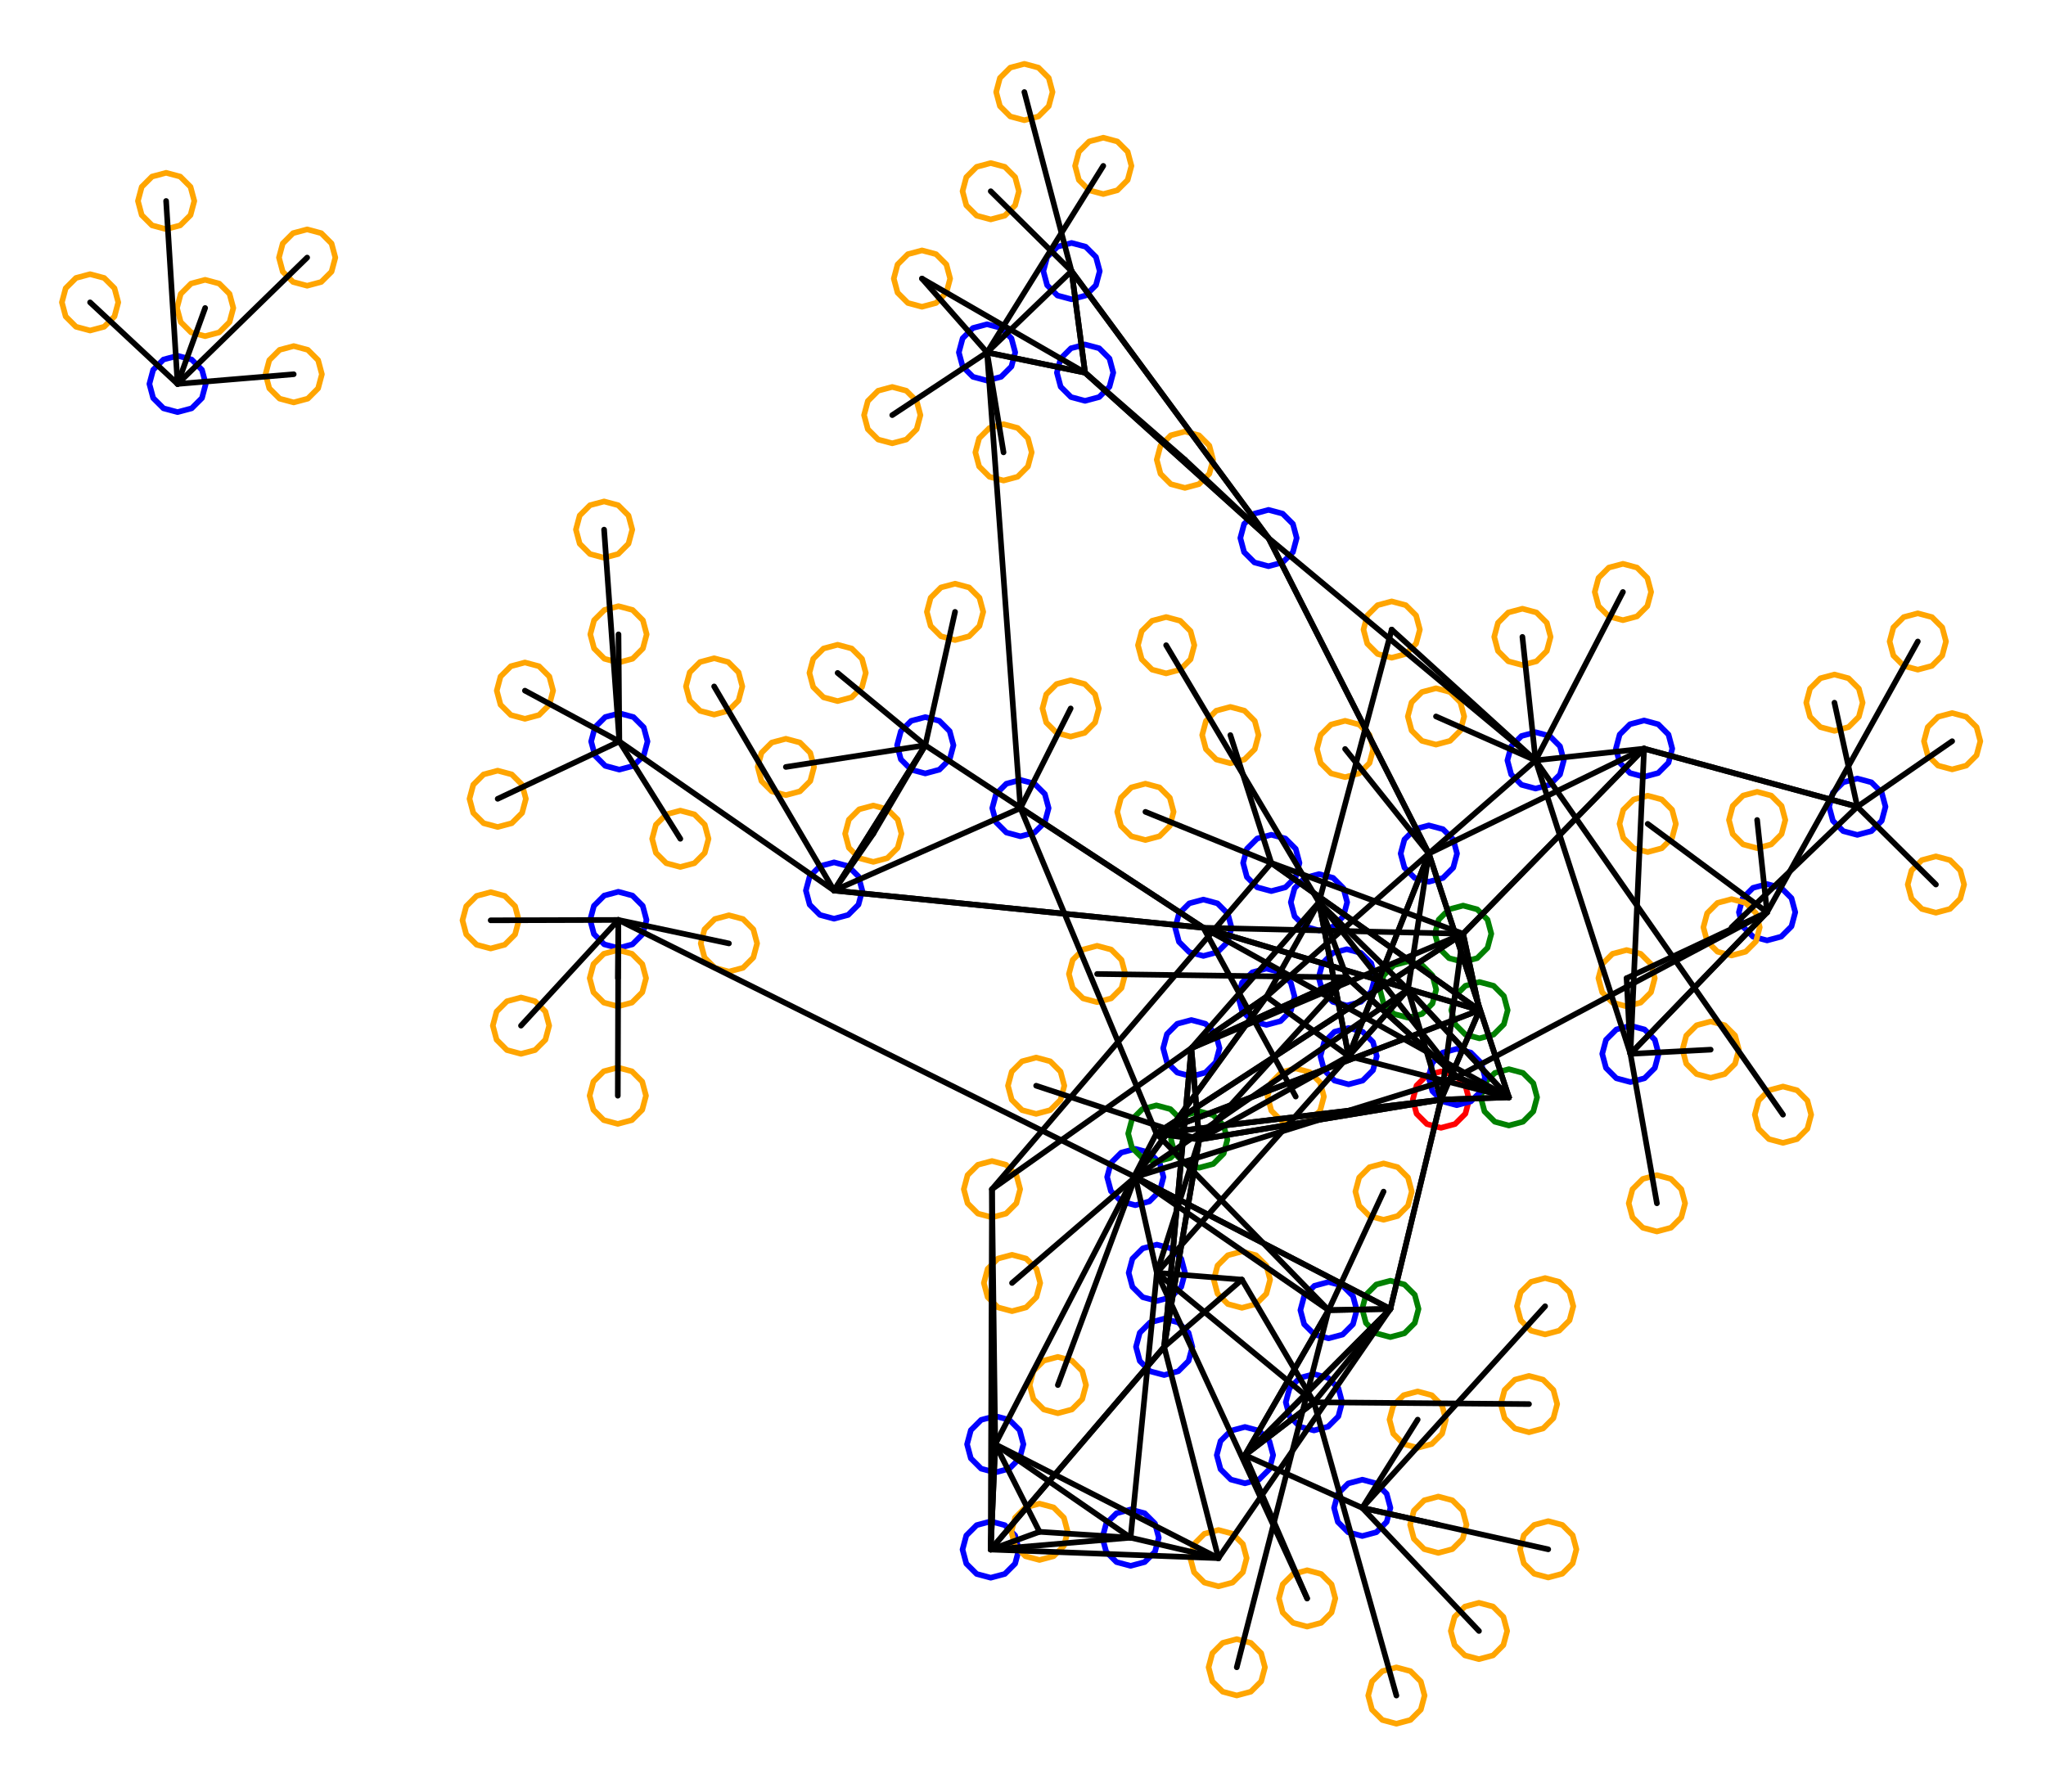 <?xml version="1.0" ?><!DOCTYPE svg  PUBLIC '-//W3C//DTD SVG 1.1//EN'  'http://www.w3.org/Graphics/SVG/1.1/DTD/svg11.dtd'><svg height="318.000" viewBox="-281.000 -192.000 363.000 318.000" width="363.000" xmlns="http://www.w3.org/2000/svg"><line fill="none" stroke="none" stroke-linecap="round" stroke-width="2.0" x1="0.0" x2="0.0" y1="0.0" y2="0.0"/><polygon fill="none" fill-rule="evenodd" points="0.0,0.0 0.0,0.0 0.0,0.0" stroke-linejoin="round"/><line fill="none" stroke="none" stroke-linecap="round" stroke-width="2.0" x1="0.0" x2="0.0" y1="0.0" y2="0.0"/><line fill="none" stroke="none" stroke-linecap="round" stroke-width="2.0" x1="0.0" x2="0.0" y1="0.0" y2="0.0"/><polygon fill="none" fill-rule="evenodd" points="0.0,0.0 0.0,0.0 0.0,0.0" stroke-linejoin="round"/><line fill="none" stroke="none" stroke-linecap="round" stroke-width="2.0" x1="0.0" x2="0.0" y1="0.0" y2="0.0"/><line fill="none" stroke="none" stroke-linecap="round" stroke-width="2.0" x1="0.0" x2="0.0" y1="0.0" y2="0.0"/><polygon fill="none" fill-rule="evenodd" points="0.0,0.0 0.0,0.0 0.0,0.0" stroke-linejoin="round"/><line fill="none" stroke="none" stroke-linecap="round" stroke-width="2.0" x1="0.0" x2="0.0" y1="0.0" y2="0.0"/><line fill="none" stroke="none" stroke-linecap="round" stroke-width="2.0" x1="0.0" x2="0.0" y1="0.0" y2="0.0"/><polygon fill="none" fill-rule="evenodd" points="0.0,0.0 0.0,0.0 0.0,0.0" stroke-linejoin="round"/><line fill="none" stroke="none" stroke-linecap="round" stroke-width="2.0" x1="0.0" x2="0.0" y1="0.0" y2="0.0"/><line fill="none" stroke="none" stroke-linecap="round" stroke-width="2.0" x1="0.0" x2="0.0" y1="0.0" y2="0.0"/><polygon fill="none" fill-rule="evenodd" points="0.0,0.0 0.0,0.0 0.0,0.0" stroke-linejoin="round"/><line fill="none" stroke="none" stroke-linecap="round" stroke-width="2.0" x1="0.0" x2="0.0" y1="0.0" y2="0.0"/><line fill="none" stroke="none" stroke-linecap="round" stroke-width="2.0" x1="0.0" x2="0.0" y1="0.0" y2="0.0"/><polygon fill="none" fill-rule="evenodd" points="0.0,0.0 0.0,0.0 0.0,0.0" stroke-linejoin="round"/><line fill="none" stroke="none" stroke-linecap="round" stroke-width="2.0" x1="0.0" x2="0.0" y1="0.0" y2="0.0"/><line fill="none" stroke="none" stroke-linecap="round" stroke-width="2.0" x1="0.0" x2="0.0" y1="0.0" y2="0.0"/><polygon fill="none" fill-rule="evenodd" points="0.0,0.0 0.0,0.0 0.0,0.0" stroke-linejoin="round"/><line fill="none" stroke="none" stroke-linecap="round" stroke-width="2.0" x1="0.0" x2="0.0" y1="0.0" y2="0.0"/><line fill="none" stroke="none" stroke-linecap="round" stroke-width="2.0" x1="0.0" x2="0.0" y1="0.0" y2="0.0"/><polygon fill="none" fill-rule="evenodd" points="0.0,0.0 0.0,0.0 0.0,0.0" stroke-linejoin="round"/><line fill="none" stroke="none" stroke-linecap="round" stroke-width="2.0" x1="0.0" x2="0.0" y1="0.0" y2="0.0"/><line fill="none" stroke="none" stroke-linecap="round" stroke-width="2.0" x1="0.0" x2="0.0" y1="0.0" y2="0.0"/><polygon fill="none" fill-rule="evenodd" points="0.0,0.0 0.0,0.0 0.0,0.0" stroke-linejoin="round"/><line fill="none" stroke="none" stroke-linecap="round" stroke-width="2.0" x1="0.0" x2="0.0" y1="0.0" y2="0.0"/><line fill="none" stroke="none" stroke-linecap="round" stroke-width="2.0" x1="0.0" x2="0.0" y1="0.0" y2="0.0"/><polygon fill="none" fill-rule="evenodd" points="0.0,0.0 0.0,0.0 0.0,0.0" stroke-linejoin="round"/><line fill="none" stroke="none" stroke-linecap="round" stroke-width="2.0" x1="0.0" x2="0.0" y1="0.0" y2="0.0"/><line fill="none" stroke="none" stroke-linecap="round" stroke-width="2.0" x1="0.0" x2="0.0" y1="0.0" y2="0.0"/><polygon fill="none" fill-rule="evenodd" points="0.0,0.0 0.0,0.0 0.0,0.0" stroke-linejoin="round"/><line fill="none" stroke="none" stroke-linecap="round" stroke-width="2.0" x1="0.0" x2="0.0" y1="0.0" y2="0.0"/><line fill="none" stroke="none" stroke-linecap="round" stroke-width="2.0" x1="0.0" x2="0.0" y1="0.0" y2="0.0"/><polygon fill="none" fill-rule="evenodd" points="0.0,0.0 0.0,0.0 0.0,0.0" stroke-linejoin="round"/><line fill="none" stroke="none" stroke-linecap="round" stroke-width="2.0" x1="0.0" x2="0.0" y1="0.0" y2="0.0"/><line fill="none" stroke="none" stroke-linecap="round" stroke-width="2.0" x1="0.0" x2="0.0" y1="0.0" y2="0.0"/><polygon fill="none" fill-rule="evenodd" points="0.0,0.0 0.0,0.0 0.0,0.0" stroke-linejoin="round"/><line fill="none" stroke="none" stroke-linecap="round" stroke-width="2.0" x1="0.0" x2="0.0" y1="0.0" y2="0.0"/><line fill="none" stroke="none" stroke-linecap="round" stroke-width="2.0" x1="0.0" x2="0.0" y1="0.0" y2="0.0"/><polygon fill="none" fill-rule="evenodd" points="0.0,0.0 0.0,0.0 0.0,0.0" stroke-linejoin="round"/><line fill="none" stroke="none" stroke-linecap="round" stroke-width="2.0" x1="0.0" x2="0.0" y1="0.0" y2="0.0"/><line fill="none" stroke="none" stroke-linecap="round" stroke-width="2.0" x1="0.0" x2="0.0" y1="0.0" y2="0.0"/><polygon fill="none" fill-rule="evenodd" points="0.0,0.0 0.0,0.0 0.0,0.0" stroke-linejoin="round"/><line fill="none" stroke="none" stroke-linecap="round" stroke-width="2.0" x1="0.0" x2="0.0" y1="0.0" y2="0.0"/><line fill="none" stroke="none" stroke-linecap="round" stroke-width="2.0" x1="0.0" x2="0.0" y1="0.0" y2="0.0"/><polygon fill="none" fill-rule="evenodd" points="0.0,0.0 0.0,0.0 0.0,0.0" stroke-linejoin="round"/><line fill="none" stroke="none" stroke-linecap="round" stroke-width="2.0" x1="0.0" x2="0.0" y1="0.0" y2="0.0"/><line fill="none" stroke="none" stroke-linecap="round" stroke-width="2.0" x1="0.0" x2="0.0" y1="0.0" y2="0.0"/><polygon fill="none" fill-rule="evenodd" points="0.0,0.0 0.0,0.0 0.0,0.0" stroke-linejoin="round"/><line fill="none" stroke="none" stroke-linecap="round" stroke-width="2.0" x1="0.0" x2="0.0" y1="0.0" y2="0.0"/><line fill="none" stroke="none" stroke-linecap="round" stroke-width="2.0" x1="0.0" x2="0.0" y1="0.0" y2="0.0"/><polygon fill="none" fill-rule="evenodd" points="0.0,0.0 0.0,0.0 0.0,0.0" stroke-linejoin="round"/><line fill="none" stroke="none" stroke-linecap="round" stroke-width="2.0" x1="0.0" x2="0.0" y1="0.0" y2="0.0"/><line fill="none" stroke="none" stroke-linecap="round" stroke-width="2.0" x1="0.0" x2="0.0" y1="0.0" y2="0.0"/><polygon fill="none" fill-rule="evenodd" points="0.0,0.0 0.0,0.0 0.0,0.0" stroke-linejoin="round"/><line fill="none" stroke="none" stroke-linecap="round" stroke-width="2.0" x1="0.0" x2="0.0" y1="0.0" y2="0.0"/><line fill="none" stroke="none" stroke-linecap="round" stroke-width="2.0" x1="0.0" x2="0.0" y1="0.0" y2="0.0"/><polygon fill="none" fill-rule="evenodd" points="0.0,0.0 0.0,0.0 0.0,0.0" stroke-linejoin="round"/><line fill="none" stroke="none" stroke-linecap="round" stroke-width="2.0" x1="0.0" x2="0.0" y1="0.0" y2="0.0"/><line fill="none" stroke="none" stroke-linecap="round" stroke-width="2.0" x1="0.0" x2="0.0" y1="0.0" y2="0.0"/><polygon fill="none" fill-rule="evenodd" points="0.0,0.0 0.0,0.0 0.0,0.0" stroke-linejoin="round"/><line fill="none" stroke="none" stroke-linecap="round" stroke-width="2.0" x1="0.0" x2="0.0" y1="0.0" y2="0.0"/><line fill="none" stroke="none" stroke-linecap="round" stroke-width="2.0" x1="0.0" x2="0.0" y1="0.0" y2="0.0"/><polygon fill="none" fill-rule="evenodd" points="0.0,0.0 0.0,0.0 0.0,0.0" stroke-linejoin="round"/><line fill="none" stroke="none" stroke-linecap="round" stroke-width="2.0" x1="0.0" x2="0.0" y1="0.0" y2="0.0"/><line fill="none" stroke="none" stroke-linecap="round" stroke-width="2.0" x1="0.0" x2="0.0" y1="0.0" y2="0.0"/><polygon fill="none" fill-rule="evenodd" points="0.0,0.0 0.0,0.0 0.0,0.0" stroke-linejoin="round"/><line fill="none" stroke="none" stroke-linecap="round" stroke-width="2.0" x1="0.0" x2="0.0" y1="0.0" y2="0.0"/><line fill="none" stroke="none" stroke-linecap="round" stroke-width="2.0" x1="0.0" x2="0.0" y1="0.0" y2="0.0"/><polygon fill="none" fill-rule="evenodd" points="0.0,0.0 0.0,0.0 0.0,0.0" stroke-linejoin="round"/><line fill="none" stroke="none" stroke-linecap="round" stroke-width="2.0" x1="0.0" x2="0.0" y1="0.0" y2="0.0"/><line fill="none" stroke="none" stroke-linecap="round" stroke-width="2.0" x1="0.0" x2="0.0" y1="0.0" y2="0.0"/><polygon fill="none" fill-rule="evenodd" points="0.0,0.0 0.0,0.0 0.0,0.0" stroke-linejoin="round"/><line fill="none" stroke="none" stroke-linecap="round" stroke-width="2.0" x1="0.0" x2="0.0" y1="0.0" y2="0.0"/><line fill="none" stroke="none" stroke-linecap="round" stroke-width="2.0" x1="0.0" x2="0.0" y1="0.0" y2="0.0"/><polygon fill="none" fill-rule="evenodd" points="0.0,0.0 0.0,0.0 0.0,0.0" stroke-linejoin="round"/><line fill="none" stroke="none" stroke-linecap="round" stroke-width="2.0" x1="0.0" x2="0.0" y1="0.0" y2="0.0"/><line fill="none" stroke="none" stroke-linecap="round" stroke-width="2.0" x1="0.0" x2="0.0" y1="0.0" y2="0.0"/><polygon fill="none" fill-rule="evenodd" points="0.0,0.0 0.0,0.0 0.0,0.0" stroke-linejoin="round"/><line fill="none" stroke="none" stroke-linecap="round" stroke-width="2.0" x1="0.0" x2="0.0" y1="0.0" y2="0.0"/><line fill="none" stroke="none" stroke-linecap="round" stroke-width="2.0" x1="0.0" x2="0.0" y1="0.0" y2="0.0"/><polygon fill="none" fill-rule="evenodd" points="0.0,0.0 0.0,0.0 0.0,0.0" stroke-linejoin="round"/><line fill="none" stroke="none" stroke-linecap="round" stroke-width="2.0" x1="0.0" x2="0.0" y1="0.0" y2="0.0"/><line fill="none" stroke="none" stroke-linecap="round" stroke-width="2.0" x1="0.0" x2="0.0" y1="0.0" y2="0.0"/><polygon fill="none" fill-rule="evenodd" points="0.0,0.0 0.0,0.0 0.0,0.0" stroke-linejoin="round"/><line fill="none" stroke="none" stroke-linecap="round" stroke-width="2.0" x1="0.0" x2="0.0" y1="0.0" y2="0.0"/><line fill="none" stroke="none" stroke-linecap="round" stroke-width="2.0" x1="0.0" x2="0.0" y1="0.0" y2="0.0"/><polygon fill="none" fill-rule="evenodd" points="0.0,0.0 0.0,0.0 0.0,0.0" stroke-linejoin="round"/><line fill="none" stroke="none" stroke-linecap="round" stroke-width="2.0" x1="0.0" x2="0.0" y1="0.0" y2="0.0"/><line fill="none" stroke="none" stroke-linecap="round" stroke-width="2.0" x1="0.0" x2="0.0" y1="0.0" y2="0.0"/><polygon fill="none" fill-rule="evenodd" points="0.0,0.0 0.0,0.0 0.0,0.0" stroke-linejoin="round"/><line fill="none" stroke="none" stroke-linecap="round" stroke-width="2.0" x1="0.0" x2="0.0" y1="0.0" y2="0.0"/><line fill="none" stroke="none" stroke-linecap="round" stroke-width="2.0" x1="0.0" x2="0.0" y1="0.0" y2="0.0"/><polygon fill="none" fill-rule="evenodd" points="0.0,0.0 0.0,0.0 0.0,0.0" stroke-linejoin="round"/><line fill="none" stroke="none" stroke-linecap="round" stroke-width="2.0" x1="0.0" x2="0.0" y1="0.0" y2="0.0"/><line fill="none" stroke="none" stroke-linecap="round" stroke-width="2.0" x1="0.0" x2="0.0" y1="0.0" y2="0.0"/><polygon fill="none" fill-rule="evenodd" points="0.0,0.0 0.0,0.0 0.0,0.0" stroke-linejoin="round"/><line fill="none" stroke="none" stroke-linecap="round" stroke-width="2.0" x1="0.0" x2="0.0" y1="0.0" y2="0.0"/><line fill="none" stroke="none" stroke-linecap="round" stroke-width="2.0" x1="0.0" x2="0.0" y1="0.0" y2="0.0"/><polygon fill="none" fill-rule="evenodd" points="0.0,0.0 0.0,0.0 0.0,0.0" stroke-linejoin="round"/><line fill="none" stroke="none" stroke-linecap="round" stroke-width="2.0" x1="0.0" x2="0.0" y1="0.0" y2="0.0"/><line fill="none" stroke="none" stroke-linecap="round" stroke-width="2.0" x1="0.0" x2="0.0" y1="0.0" y2="0.0"/><polygon fill="none" fill-rule="evenodd" points="0.0,0.0 0.0,0.0 0.0,0.0" stroke-linejoin="round"/><line fill="none" stroke="none" stroke-linecap="round" stroke-width="2.0" x1="0.0" x2="0.0" y1="0.0" y2="0.0"/><line fill="none" stroke="none" stroke-linecap="round" stroke-width="2.0" x1="0.0" x2="0.0" y1="0.0" y2="0.0"/><polygon fill="none" fill-rule="evenodd" points="0.0,0.0 0.0,0.0 0.0,0.0" stroke-linejoin="round"/><line fill="none" stroke="none" stroke-linecap="round" stroke-width="2.0" x1="0.0" x2="0.0" y1="0.0" y2="0.0"/><line fill="none" stroke="none" stroke-linecap="round" stroke-width="2.0" x1="0.0" x2="0.0" y1="0.0" y2="0.0"/><polygon fill="none" fill-rule="evenodd" points="0.0,0.0 0.0,0.0 0.0,0.0" stroke-linejoin="round"/><line fill="none" stroke="none" stroke-linecap="round" stroke-width="2.0" x1="0.0" x2="0.0" y1="0.0" y2="0.0"/><line fill="none" stroke="none" stroke-linecap="round" stroke-width="2.0" x1="0.0" x2="0.0" y1="0.0" y2="0.0"/><polygon fill="none" fill-rule="evenodd" points="0.0,0.0 0.0,0.0 0.0,0.0" stroke-linejoin="round"/><line fill="none" stroke="none" stroke-linecap="round" stroke-width="2.0" x1="0.0" x2="0.0" y1="0.0" y2="0.0"/><line fill="none" stroke="none" stroke-linecap="round" stroke-width="2.0" x1="0.0" x2="0.0" y1="0.0" y2="0.0"/><polygon fill="none" fill-rule="evenodd" points="0.0,0.0 0.0,0.0 0.0,0.0" stroke-linejoin="round"/><line fill="none" stroke="none" stroke-linecap="round" stroke-width="2.0" x1="0.0" x2="0.0" y1="0.0" y2="0.0"/><line fill="none" stroke="none" stroke-linecap="round" stroke-width="2.0" x1="0.0" x2="0.0" y1="0.0" y2="0.0"/><polygon fill="none" fill-rule="evenodd" points="0.0,0.0 0.0,0.0 0.0,0.0" stroke-linejoin="round"/><line fill="none" stroke="none" stroke-linecap="round" stroke-width="2.0" x1="0.0" x2="0.0" y1="0.0" y2="0.0"/><line fill="none" stroke="none" stroke-linecap="round" stroke-width="2.0" x1="0.0" x2="0.0" y1="0.0" y2="0.0"/><polygon fill="none" fill-rule="evenodd" points="0.0,0.0 0.0,0.0 0.0,0.0" stroke-linejoin="round"/><line fill="none" stroke="none" stroke-linecap="round" stroke-width="2.0" x1="0.0" x2="0.0" y1="0.0" y2="0.0"/><line fill="none" stroke="none" stroke-linecap="round" stroke-width="2.0" x1="0.0" x2="0.0" y1="0.0" y2="0.0"/><polygon fill="none" fill-rule="evenodd" points="0.0,0.0 0.0,0.0 0.0,0.0" stroke-linejoin="round"/><line fill="none" stroke="none" stroke-linecap="round" stroke-width="2.0" x1="0.0" x2="0.0" y1="0.0" y2="0.0"/><line fill="none" stroke="none" stroke-linecap="round" stroke-width="2.0" x1="0.0" x2="0.0" y1="0.0" y2="0.0"/><polygon fill="none" fill-rule="evenodd" points="0.0,0.0 0.0,0.0 0.0,0.0" stroke-linejoin="round"/><line fill="none" stroke="none" stroke-linecap="round" stroke-width="2.0" x1="0.0" x2="0.0" y1="0.0" y2="0.0"/><line fill="none" stroke="none" stroke-linecap="round" stroke-width="2.0" x1="0.0" x2="0.0" y1="0.0" y2="0.0"/><polygon fill="none" fill-rule="evenodd" points="0.0,0.0 0.0,0.0 0.0,0.0" stroke-linejoin="round"/><line fill="none" stroke="none" stroke-linecap="round" stroke-width="2.0" x1="0.0" x2="0.0" y1="0.0" y2="0.0"/><line fill="none" stroke="none" stroke-linecap="round" stroke-width="2.0" x1="0.0" x2="0.0" y1="0.0" y2="0.0"/><polygon fill="none" fill-rule="evenodd" points="0.0,0.0 0.0,0.0 0.0,0.0" stroke-linejoin="round"/><line fill="none" stroke="none" stroke-linecap="round" stroke-width="2.0" x1="0.0" x2="0.0" y1="0.0" y2="0.0"/><line fill="none" stroke="none" stroke-linecap="round" stroke-width="2.0" x1="0.0" x2="0.0" y1="0.0" y2="0.0"/><polygon fill="none" fill-rule="evenodd" points="0.0,0.0 0.0,0.0 0.0,0.0" stroke-linejoin="round"/><line fill="none" stroke="none" stroke-linecap="round" stroke-width="2.0" x1="0.0" x2="0.0" y1="0.0" y2="0.0"/><line fill="none" stroke="none" stroke-linecap="round" stroke-width="2.0" x1="0.0" x2="0.0" y1="0.0" y2="0.0"/><polygon fill="none" fill-rule="evenodd" points="0.0,0.0 0.0,0.0 0.0,0.0" stroke-linejoin="round"/><line fill="none" stroke="none" stroke-linecap="round" stroke-width="2.0" x1="0.0" x2="0.0" y1="0.0" y2="0.0"/><line fill="none" stroke="none" stroke-linecap="round" stroke-width="2.0" x1="0.0" x2="0.0" y1="0.0" y2="0.0"/><polygon fill="none" fill-rule="evenodd" points="0.0,0.0 0.0,0.0 0.0,0.0" stroke-linejoin="round"/><line fill="none" stroke="none" stroke-linecap="round" stroke-width="2.0" x1="0.0" x2="0.0" y1="0.0" y2="0.0"/><line fill="none" stroke="none" stroke-linecap="round" stroke-width="2.0" x1="0.0" x2="0.0" y1="0.0" y2="0.0"/><polygon fill="none" fill-rule="evenodd" points="0.0,0.0 0.0,0.0 0.0,0.0" stroke-linejoin="round"/><line fill="none" stroke="none" stroke-linecap="round" stroke-width="2.0" x1="0.0" x2="0.0" y1="0.0" y2="0.0"/><line fill="none" stroke="none" stroke-linecap="round" stroke-width="2.0" x1="0.0" x2="0.0" y1="0.0" y2="0.0"/><polygon fill="none" fill-rule="evenodd" points="0.0,0.0 0.0,0.0 0.0,0.0" stroke-linejoin="round"/><line fill="none" stroke="none" stroke-linecap="round" stroke-width="2.0" x1="0.0" x2="0.0" y1="0.0" y2="0.0"/><line fill="none" stroke="none" stroke-linecap="round" stroke-width="2.0" x1="0.0" x2="0.0" y1="0.0" y2="0.0"/><polygon fill="none" fill-rule="evenodd" points="0.0,0.0 0.0,0.0 0.0,0.0" stroke-linejoin="round"/><line fill="none" stroke="none" stroke-linecap="round" stroke-width="2.0" x1="0.0" x2="0.0" y1="0.0" y2="0.0"/><line fill="none" stroke="none" stroke-linecap="round" stroke-width="2.0" x1="0.0" x2="0.0" y1="0.0" y2="0.0"/><polygon fill="none" fill-rule="evenodd" points="0.0,0.0 0.0,0.0 0.0,0.0" stroke-linejoin="round"/><line fill="none" stroke="none" stroke-linecap="round" stroke-width="2.0" x1="0.0" x2="0.0" y1="0.0" y2="0.0"/><line fill="none" stroke="none" stroke-linecap="round" stroke-width="2.0" x1="0.0" x2="0.0" y1="0.0" y2="0.0"/><polygon fill="none" fill-rule="evenodd" points="0.0,0.0 0.0,0.0 0.0,0.0" stroke-linejoin="round"/><line fill="none" stroke="none" stroke-linecap="round" stroke-width="2.0" x1="0.0" x2="0.0" y1="0.0" y2="0.0"/><line fill="none" stroke="none" stroke-linecap="round" stroke-width="2.0" x1="0.0" x2="0.0" y1="0.0" y2="0.0"/><polygon fill="none" fill-rule="evenodd" points="0.0,0.0 0.0,0.0 0.0,0.0" stroke-linejoin="round"/><line fill="none" stroke="none" stroke-linecap="round" stroke-width="2.0" x1="0.0" x2="0.0" y1="0.0" y2="0.0"/><line fill="none" stroke="none" stroke-linecap="round" stroke-width="2.0" x1="0.0" x2="0.0" y1="0.0" y2="0.0"/><polygon fill="none" fill-rule="evenodd" points="0.0,0.0 0.0,0.0 0.0,0.0" stroke-linejoin="round"/><line fill="none" stroke="none" stroke-linecap="round" stroke-width="2.0" x1="0.0" x2="0.0" y1="0.0" y2="0.0"/><line fill="none" stroke="none" stroke-linecap="round" stroke-width="2.0" x1="0.0" x2="0.0" y1="0.0" y2="0.0"/><polygon fill="none" fill-rule="evenodd" points="0.0,0.0 0.0,0.0 0.0,0.0" stroke-linejoin="round"/><line fill="none" stroke="none" stroke-linecap="round" stroke-width="2.0" x1="0.0" x2="0.0" y1="0.0" y2="0.0"/><line fill="none" stroke="none" stroke-linecap="round" stroke-width="2.0" x1="0.0" x2="0.0" y1="0.0" y2="0.0"/><polygon fill="none" fill-rule="evenodd" points="0.0,0.0 0.0,0.0 0.0,0.0" stroke-linejoin="round"/><line fill="none" stroke="none" stroke-linecap="round" stroke-width="2.0" x1="0.0" x2="0.0" y1="0.0" y2="0.0"/><line fill="none" stroke="none" stroke-linecap="round" stroke-width="2.0" x1="0.0" x2="0.0" y1="0.0" y2="0.0"/><polygon fill="none" fill-rule="evenodd" points="0.0,0.0 0.0,0.0 0.0,0.0" stroke-linejoin="round"/><line fill="none" stroke="none" stroke-linecap="round" stroke-width="2.0" x1="0.0" x2="0.0" y1="0.0" y2="0.0"/><line fill="none" stroke="none" stroke-linecap="round" stroke-width="2.0" x1="0.0" x2="0.0" y1="0.0" y2="0.0"/><polygon fill="none" fill-rule="evenodd" points="0.0,0.0 0.0,0.0 0.0,0.0" stroke-linejoin="round"/><line fill="none" stroke="none" stroke-linecap="round" stroke-width="2.0" x1="0.0" x2="0.0" y1="0.0" y2="0.0"/><line fill="none" stroke="none" stroke-linecap="round" stroke-width="2.0" x1="0.0" x2="0.0" y1="0.0" y2="0.0"/><polygon fill="none" fill-rule="evenodd" points="0.0,0.0 0.0,0.0 0.0,0.0" stroke-linejoin="round"/><line fill="none" stroke="none" stroke-linecap="round" stroke-width="2.0" x1="0.0" x2="0.0" y1="0.0" y2="0.0"/><line fill="none" stroke="none" stroke-linecap="round" stroke-width="2.0" x1="0.0" x2="0.0" y1="0.0" y2="0.0"/><polygon fill="none" fill-rule="evenodd" points="0.0,0.0 0.0,0.0 0.0,0.0" stroke-linejoin="round"/><line fill="none" stroke="none" stroke-linecap="round" stroke-width="2.0" x1="0.0" x2="0.0" y1="0.0" y2="0.0"/><line fill="none" stroke="none" stroke-linecap="round" stroke-width="2.0" x1="0.0" x2="0.0" y1="0.0" y2="0.0"/><polygon fill="none" fill-rule="evenodd" points="0.0,0.0 0.0,0.0 0.0,0.0" stroke-linejoin="round"/><line fill="none" stroke="none" stroke-linecap="round" stroke-width="2.0" x1="0.0" x2="0.0" y1="0.0" y2="0.0"/><line fill="none" stroke="none" stroke-linecap="round" stroke-width="2.0" x1="0.0" x2="0.0" y1="0.0" y2="0.0"/><polygon fill="none" fill-rule="evenodd" points="0.0,0.0 0.0,0.0 0.0,0.0" stroke-linejoin="round"/><line fill="none" stroke="none" stroke-linecap="round" stroke-width="2.0" x1="0.0" x2="0.0" y1="0.0" y2="0.0"/><line fill="none" stroke="none" stroke-linecap="round" stroke-width="2.0" x1="0.0" x2="0.0" y1="0.0" y2="0.0"/><polygon fill="none" fill-rule="evenodd" points="0.0,0.0 0.0,0.0 0.0,0.0" stroke-linejoin="round"/><line fill="none" stroke="none" stroke-linecap="round" stroke-width="2.0" x1="0.0" x2="0.0" y1="0.0" y2="0.0"/><line fill="none" stroke="none" stroke-linecap="round" stroke-width="2.0" x1="0.0" x2="0.0" y1="0.0" y2="0.0"/><polygon fill="none" fill-rule="evenodd" points="0.0,0.0 0.0,0.0 0.0,0.0" stroke-linejoin="round"/><line fill="none" stroke="none" stroke-linecap="round" stroke-width="2.0" x1="0.0" x2="0.0" y1="0.0" y2="0.0"/><line fill="none" stroke="none" stroke-linecap="round" stroke-width="2.0" x1="0.0" x2="0.0" y1="0.0" y2="0.0"/><polygon fill="none" fill-rule="evenodd" points="0.0,0.0 0.0,0.0 0.0,0.0" stroke-linejoin="round"/><line fill="none" stroke="none" stroke-linecap="round" stroke-width="2.0" x1="0.0" x2="0.0" y1="0.0" y2="0.0"/><line fill="none" stroke="none" stroke-linecap="round" stroke-width="2.0" x1="0.0" x2="0.0" y1="0.0" y2="0.0"/><polygon fill="none" fill-rule="evenodd" points="0.0,0.0 0.0,0.0 0.0,0.0" stroke-linejoin="round"/><line fill="none" stroke="none" stroke-linecap="round" stroke-width="2.0" x1="0.0" x2="0.0" y1="0.0" y2="0.0"/><line fill="none" stroke="none" stroke-linecap="round" stroke-width="2.0" x1="0.0" x2="0.0" y1="0.0" y2="0.0"/><polygon fill="none" fill-rule="evenodd" points="0.0,0.0 0.0,0.0 0.0,0.0" stroke-linejoin="round"/><line fill="none" stroke="none" stroke-linecap="round" stroke-width="2.0" x1="0.0" x2="0.0" y1="0.0" y2="0.0"/><line fill="none" stroke="none" stroke-linecap="round" stroke-width="2.0" x1="0.0" x2="0.0" y1="0.0" y2="0.0"/><polygon fill="none" fill-rule="evenodd" points="0.0,0.0 0.0,0.0 0.0,0.0" stroke-linejoin="round"/><line fill="none" stroke="none" stroke-linecap="round" stroke-width="2.0" x1="0.0" x2="0.0" y1="0.0" y2="0.0"/><line fill="none" stroke="none" stroke-linecap="round" stroke-width="2.0" x1="0.0" x2="0.0" y1="0.0" y2="0.0"/><polygon fill="none" fill-rule="evenodd" points="0.0,0.0 0.0,0.0 0.0,0.0" stroke-linejoin="round"/><line fill="none" stroke="none" stroke-linecap="round" stroke-width="2.0" x1="0.0" x2="0.0" y1="0.0" y2="0.0"/><line fill="none" stroke="none" stroke-linecap="round" stroke-width="2.0" x1="0.0" x2="0.0" y1="0.0" y2="0.0"/><polygon fill="none" fill-rule="evenodd" points="0.0,0.0 0.0,0.0 0.0,0.0" stroke-linejoin="round"/><line fill="none" stroke="none" stroke-linecap="round" stroke-width="2.0" x1="0.0" x2="0.0" y1="0.0" y2="0.0"/><line fill="none" stroke="none" stroke-linecap="round" stroke-width="2.0" x1="0.0" x2="0.0" y1="0.0" y2="0.0"/><polygon fill="none" fill-rule="evenodd" points="0.0,0.0 0.0,0.0 0.0,0.0" stroke-linejoin="round"/><line fill="none" stroke="none" stroke-linecap="round" stroke-width="2.0" x1="0.0" x2="0.0" y1="0.0" y2="0.0"/><line fill="none" stroke="none" stroke-linecap="round" stroke-width="2.0" x1="0.0" x2="0.0" y1="0.0" y2="0.0"/><polygon fill="none" fill-rule="evenodd" points="0.0,0.0 0.0,0.0 0.0,0.0" stroke-linejoin="round"/><line fill="none" stroke="none" stroke-linecap="round" stroke-width="2.0" x1="0.0" x2="0.0" y1="0.0" y2="0.0"/><line fill="none" stroke="none" stroke-linecap="round" stroke-width="2.0" x1="0.0" x2="0.0" y1="0.0" y2="0.0"/><polygon fill="none" fill-rule="evenodd" points="0.0,0.0 0.0,0.0 0.0,0.0" stroke-linejoin="round"/><line fill="none" stroke="none" stroke-linecap="round" stroke-width="2.0" x1="0.0" x2="0.0" y1="0.0" y2="0.0"/><line fill="none" stroke="none" stroke-linecap="round" stroke-width="2.0" x1="0.0" x2="0.0" y1="0.0" y2="0.0"/><polygon fill="none" fill-rule="evenodd" points="0.0,0.0 0.0,0.0 0.0,0.0" stroke-linejoin="round"/><line fill="none" stroke="none" stroke-linecap="round" stroke-width="2.0" x1="0.0" x2="0.0" y1="0.0" y2="0.0"/><line fill="none" stroke="none" stroke-linecap="round" stroke-width="2.0" x1="0.0" x2="0.0" y1="0.0" y2="0.0"/><polygon fill="none" fill-rule="evenodd" points="0.0,0.0 0.0,0.0 0.0,0.0" stroke-linejoin="round"/><line fill="none" stroke="none" stroke-linecap="round" stroke-width="2.0" x1="0.0" x2="0.0" y1="0.0" y2="0.0"/><line fill="none" stroke="none" stroke-linecap="round" stroke-width="2.0" x1="0.0" x2="0.0" y1="0.0" y2="0.0"/><polygon fill="none" fill-rule="evenodd" points="0.0,0.0 0.0,0.0 0.0,0.0" stroke-linejoin="round"/><line fill="none" stroke="none" stroke-linecap="round" stroke-width="2.0" x1="0.0" x2="0.0" y1="0.0" y2="0.0"/><line fill="none" stroke="none" stroke-linecap="round" stroke-width="2.0" x1="0.0" x2="0.0" y1="0.0" y2="0.0"/><polygon fill="none" fill-rule="evenodd" points="0.0,0.0 0.0,0.0 0.0,0.0" stroke-linejoin="round"/><line fill="none" stroke="none" stroke-linecap="round" stroke-width="2.0" x1="0.0" x2="0.0" y1="0.0" y2="0.0"/><line fill="none" stroke="none" stroke-linecap="round" stroke-width="2.0" x1="0.0" x2="0.0" y1="0.0" y2="0.0"/><polygon fill="none" fill-rule="evenodd" points="0.0,0.0 0.0,0.0 0.0,0.0" stroke-linejoin="round"/><line fill="none" stroke="none" stroke-linecap="round" stroke-width="2.0" x1="0.0" x2="0.0" y1="0.0" y2="0.0"/><line fill="none" stroke="none" stroke-linecap="round" stroke-width="2.0" x1="0.0" x2="0.0" y1="0.0" y2="0.0"/><polygon fill="none" fill-rule="evenodd" points="0.0,0.0 0.0,0.0 0.0,0.0" stroke-linejoin="round"/><line fill="none" stroke="none" stroke-linecap="round" stroke-width="2.0" x1="0.0" x2="0.0" y1="0.0" y2="0.0"/><line fill="none" stroke="none" stroke-linecap="round" stroke-width="2.0" x1="0.0" x2="0.0" y1="0.0" y2="0.0"/><polygon fill="none" fill-rule="evenodd" points="0.0,0.0 0.0,0.0 0.0,0.0" stroke-linejoin="round"/><line fill="none" stroke="none" stroke-linecap="round" stroke-width="2.0" x1="0.0" x2="0.0" y1="0.0" y2="0.0"/><line fill="none" stroke="none" stroke-linecap="round" stroke-width="2.0" x1="0.0" x2="0.0" y1="0.0" y2="0.0"/><polygon fill="none" fill-rule="evenodd" points="0.0,0.0 0.0,0.0 0.0,0.0" stroke-linejoin="round"/><line fill="none" stroke="none" stroke-linecap="round" stroke-width="2.0" x1="0.0" x2="0.0" y1="0.0" y2="0.0"/><line fill="none" stroke="none" stroke-linecap="round" stroke-width="2.0" x1="0.0" x2="0.0" y1="0.0" y2="0.0"/><polygon fill="none" fill-rule="evenodd" points="0.0,0.0 0.0,0.0 0.0,0.0" stroke-linejoin="round"/><line fill="none" stroke="none" stroke-linecap="round" stroke-width="2.0" x1="0.0" x2="0.0" y1="0.0" y2="0.0"/><line fill="none" stroke="none" stroke-linecap="round" stroke-width="2.0" x1="0.0" x2="0.0" y1="0.0" y2="0.0"/><polygon fill="none" fill-rule="evenodd" points="0.0,0.0 0.0,0.0 0.0,0.0" stroke-linejoin="round"/><line fill="none" stroke="none" stroke-linecap="round" stroke-width="2.0" x1="0.0" x2="0.0" y1="0.0" y2="0.0"/><line fill="none" stroke="none" stroke-linecap="round" stroke-width="2.0" x1="0.0" x2="0.0" y1="0.0" y2="0.0"/><polygon fill="none" fill-rule="evenodd" points="0.0,0.0 0.0,0.0 0.0,0.0" stroke-linejoin="round"/><polyline fill="none" points="-97.167,5.659 -94.667,4.989 -92.837,3.159 -92.167,0.659 -92.837,-1.841 -94.667,-3.671 -97.167,-4.341 -99.667,-3.671 -101.498,-1.841 -102.167,0.659 -101.498,3.159 -99.667,4.989 -97.167,5.659" stroke="#ffa500" stroke-linecap="round" stroke-linejoin="round"/><polyline fill="none" points="-193.947,-23.69 -191.447,-24.36 -189.617,-26.19 -188.947,-28.69 -189.617,-31.19 -191.447,-33.02 -193.947,-33.69 -196.447,-33.02 -198.277,-31.19 -198.947,-28.69 -198.277,-26.19 -196.447,-24.36 -193.947,-23.69" stroke="#ffa500" stroke-linecap="round" stroke-linejoin="round"/><polyline fill="none" points="-99.261,-170.667 -96.761,-171.337 -94.931,-173.167 -94.261,-175.667 -94.931,-178.167 -96.761,-179.997 -99.261,-180.667 -101.761,-179.997 -103.591,-178.167 -104.261,-175.667 -103.591,-173.167 -101.761,-171.337 -99.261,-170.667" stroke="#ffa500" stroke-linecap="round" stroke-linejoin="round"/><polyline fill="none" points="-61.575,108.859 -59.075,108.189 -57.245,106.359 -56.575,103.859 -57.245,101.359 -59.075,99.529 -61.575,98.859 -64.075,99.529 -65.905,101.359 -66.575,103.859 -65.905,106.359 -64.075,108.189 -61.575,108.859" stroke="#ffa500" stroke-linecap="round" stroke-linejoin="round"/><polyline fill="none" points="59.257,-73.169 61.757,-73.839 63.587,-75.669 64.257,-78.169 63.587,-80.669 61.757,-82.499 59.257,-83.169 56.757,-82.499 54.927,-80.669 54.257,-78.169 54.927,-75.669 56.757,-73.839 59.257,-73.169" stroke="#ffa500" stroke-linecap="round" stroke-linejoin="round"/><polyline fill="none" points="-117.425,-137.566 -114.925,-138.236 -113.095,-140.066 -112.425,-142.566 -113.095,-145.066 -114.925,-146.897 -117.425,-147.566 -119.925,-146.897 -121.755,-145.066 -122.425,-142.566 -121.755,-140.066 -119.925,-138.236 -117.425,-137.566" stroke="#ffa500" stroke-linecap="round" stroke-linejoin="round"/><polyline fill="none" points="-160.295,-38.158 -157.795,-38.828 -155.965,-40.658 -155.295,-43.158 -155.965,-45.658 -157.795,-47.488 -160.295,-48.158 -162.795,-47.488 -164.625,-45.658 -165.295,-43.158 -164.625,-40.658 -162.795,-38.828 -160.295,-38.158" stroke="#ffa500" stroke-linecap="round" stroke-linejoin="round"/><polyline fill="none" points="-79.573,21.861 -77.073,21.191 -75.243,19.361 -74.573,16.861 -75.243,14.361 -77.073,12.531 -79.573,11.861 -82.073,12.531 -83.903,14.361 -84.573,16.861 -83.903,19.361 -82.073,21.191 -79.573,21.861" stroke="#00f" stroke-linecap="round" stroke-linejoin="round"/><polyline fill="none" points="-226.506,-141.295 -224.006,-141.965 -222.176,-143.795 -221.506,-146.295 -222.176,-148.795 -224.006,-150.625 -226.506,-151.295 -229.006,-150.625 -230.836,-148.795 -231.506,-146.295 -230.836,-143.795 -229.006,-141.965 -226.506,-141.295" stroke="#ffa500" stroke-linecap="round" stroke-linejoin="round"/><polyline fill="none" points="-46.986,-26.897 -44.486,-27.567 -42.656,-29.397 -41.986,-31.897 -42.656,-34.397 -44.486,-36.227 -46.986,-36.897 -49.486,-36.227 -51.316,-34.397 -51.986,-31.897 -51.316,-29.397 -49.486,-27.567 -46.986,-26.897" stroke="#00f" stroke-linecap="round" stroke-linejoin="round"/><polyline fill="none" points="-34.325,45.264 -31.825,44.594 -29.994,42.764 -29.325,40.264 -29.994,37.764 -31.825,35.933 -34.325,35.264 -36.825,35.933 -38.655,37.764 -39.325,40.264 -38.655,42.764 -36.825,44.594 -34.325,45.264" stroke="#008000" stroke-linecap="round" stroke-linejoin="round"/><polyline fill="none" points="-13.291,7.721 -10.791,7.051 -8.961,5.221 -8.291,2.721 -8.961,0.221 -10.791,-1.609 -13.291,-2.279 -15.791,-1.609 -17.621,0.221 -18.291,2.721 -17.621,5.221 -15.791,7.051 -13.291,7.721" stroke="#008000" stroke-linecap="round" stroke-linejoin="round"/><polyline fill="none" points="-26.227,-59.869 -23.727,-60.539 -21.897,-62.369 -21.227,-64.869 -21.897,-67.369 -23.727,-69.199 -26.227,-69.869 -28.727,-69.199 -30.558,-67.369 -31.227,-64.869 -30.558,-62.369 -28.727,-60.539 -26.227,-59.869" stroke="#ffa500" stroke-linecap="round" stroke-linejoin="round"/><polyline fill="none" points="-6.865,44.792 -4.365,44.122 -2.535,42.292 -1.865,39.792 -2.535,37.292 -4.365,35.462 -6.865,34.792 -9.365,35.462 -11.195,37.292 -11.865,39.792 -11.195,42.292 -9.365,44.122 -6.865,44.792" stroke="#ffa500" stroke-linecap="round" stroke-linejoin="round"/><polyline fill="none" points="-42.041,-13.566 -39.541,-14.236 -37.711,-16.066 -37.041,-18.566 -37.711,-21.066 -39.541,-22.896 -42.041,-23.566 -44.541,-22.896 -46.371,-21.066 -47.041,-18.566 -46.371,-16.066 -44.541,-14.236 -42.041,-13.566" stroke="#00f" stroke-linecap="round" stroke-linejoin="round"/><polyline fill="none" points="-173.822,-93.021 -171.322,-93.691 -169.491,-95.521 -168.822,-98.021 -169.491,-100.521 -171.322,-102.352 -173.822,-103.021 -176.322,-102.352 -178.152,-100.521 -178.822,-98.021 -178.152,-95.521 -176.322,-93.691 -173.822,-93.021" stroke="#ffa500" stroke-linecap="round" stroke-linejoin="round"/><polyline fill="none" points="-85.259,-157.566 -82.759,-158.236 -80.929,-160.066 -80.259,-162.566 -80.929,-165.066 -82.759,-166.896 -85.259,-167.566 -87.759,-166.896 -89.589,-165.066 -90.259,-162.566 -89.589,-160.066 -87.759,-158.236 -85.259,-157.566" stroke="#ffa500" stroke-linecap="round" stroke-linejoin="round"/><polyline fill="none" points="12.967,26.525 15.467,25.856 17.297,24.025 17.967,21.525 17.297,19.025 15.467,17.195 12.967,16.525 10.467,17.195 8.637,19.025 7.967,21.525 8.637,24.025 10.467,25.856 12.967,26.525" stroke="#ffa500" stroke-linecap="round" stroke-linejoin="round"/><polyline fill="none" points="-171.268,-74.435 -168.768,-75.105 -166.938,-76.935 -166.268,-79.435 -166.938,-81.935 -168.768,-83.765 -171.268,-84.435 -173.768,-83.765 -175.598,-81.935 -176.268,-79.435 -175.598,-76.935 -173.768,-75.105 -171.268,-74.435" stroke="#ffa500" stroke-linecap="round" stroke-linejoin="round"/><polyline fill="none" points="35.337,10.801 37.837,10.131 39.667,8.301 40.337,5.801 39.667,3.301 37.837,1.471 35.337,0.801 32.837,1.471 31.007,3.301 30.337,5.801 31.007,8.301 32.837,10.131 35.337,10.801" stroke="#ffa500" stroke-linecap="round" stroke-linejoin="round"/><polyline fill="none" points="-25.342,8.131 -22.842,7.461 -21.012,5.631 -20.342,3.131 -21.012,0.631 -22.842,-1.199 -25.342,-1.869 -27.842,-1.199 -29.673,0.631 -30.342,3.131 -29.673,5.631 -27.842,7.461 -25.342,8.131" stroke="#f00" stroke-linecap="round" stroke-linejoin="round"/><polyline fill="none" points="-105.88,-124.464 -103.38,-125.134 -101.55,-126.964 -100.88,-129.464 -101.55,-131.964 -103.38,-133.794 -105.88,-134.464 -108.38,-133.794 -110.211,-131.964 -110.88,-129.464 -110.211,-126.964 -108.38,-125.134 -105.88,-124.464" stroke="#00f" stroke-linecap="round" stroke-linejoin="round"/><polyline fill="none" points="-6.313,87.926 -3.813,87.256 -1.983,85.426 -1.313,82.926 -1.983,80.426 -3.813,78.595 -6.313,77.926 -8.813,78.595 -10.643,80.426 -11.313,82.926 -10.643,85.426 -8.813,87.256 -6.313,87.926" stroke="#ffa500" stroke-linecap="round" stroke-linejoin="round"/><polyline fill="none" points="-21.415,-21.306 -18.915,-21.976 -17.085,-23.806 -16.415,-26.306 -17.085,-28.806 -18.915,-30.636 -21.415,-31.306 -23.915,-30.636 -25.746,-28.806 -26.415,-26.306 -25.746,-23.806 -23.915,-21.976 -21.415,-21.306" stroke="#008000" stroke-linecap="round" stroke-linejoin="round"/><polyline fill="none" points="32.515,-25.122 35.015,-25.792 36.845,-27.622 37.515,-30.122 36.845,-32.622 35.015,-34.452 32.515,-35.122 30.015,-34.452 28.184,-32.622 27.515,-30.122 28.184,-27.622 30.015,-25.792 32.515,-25.122" stroke="#00f" stroke-linecap="round" stroke-linejoin="round"/><polyline fill="none" points="-49.089,96.638 -46.589,95.968 -44.759,94.138 -44.089,91.638 -44.759,89.138 -46.589,87.308 -49.089,86.638 -51.589,87.308 -53.419,89.138 -54.089,91.638 -53.419,94.138 -51.589,95.968 -49.089,96.638" stroke="#ffa500" stroke-linecap="round" stroke-linejoin="round"/><polyline fill="none" points="8.269,0.006 10.769,-0.664 12.599,-2.494 13.269,-4.994 12.599,-7.494 10.769,-9.324 8.269,-9.994 5.769,-9.324 3.939,-7.494 3.269,-4.994 3.939,-2.494 5.769,-0.664 8.269,0.006" stroke="#00f" stroke-linecap="round" stroke-linejoin="round"/><polyline fill="none" points="-75.838,14.145 -73.338,13.476 -71.508,11.645 -70.838,9.145 -71.508,6.645 -73.338,4.815 -75.838,4.145 -78.338,4.815 -80.168,6.645 -80.838,9.145 -80.168,11.645 -78.338,13.476 -75.838,14.145" stroke="#008000" stroke-linecap="round" stroke-linejoin="round"/><polyline fill="none" points="65.35,-55.474 67.85,-56.144 69.68,-57.974 70.35,-60.474 69.68,-62.974 67.85,-64.804 65.35,-65.474 62.85,-64.804 61.02,-62.974 60.35,-60.474 61.02,-57.974 62.85,-56.144 65.35,-55.474" stroke="#ffa500" stroke-linecap="round" stroke-linejoin="round"/><polyline fill="none" points="-34.089,-75.284 -31.589,-75.954 -29.759,-77.784 -29.089,-80.284 -29.759,-82.784 -31.589,-84.614 -34.089,-85.284 -36.589,-84.614 -38.419,-82.784 -39.089,-80.284 -38.419,-77.784 -36.589,-75.954 -34.089,-75.284" stroke="#ffa500" stroke-linecap="round" stroke-linejoin="round"/><polyline fill="none" points="-39.31,80.565 -36.81,79.895 -34.98,78.065 -34.31,75.565 -34.98,73.065 -36.81,71.235 -39.31,70.565 -41.81,71.235 -43.64,73.065 -44.31,75.565 -43.64,78.065 -41.81,79.895 -39.31,80.565" stroke="#00f" stroke-linecap="round" stroke-linejoin="round"/><polyline fill="none" points="-18.51,-7.745 -16.01,-8.415 -14.18,-10.245 -13.51,-12.745 -14.18,-15.245 -16.01,-17.075 -18.51,-17.745 -21.01,-17.075 -22.84,-15.245 -23.51,-12.745 -22.84,-10.245 -21.01,-8.415 -18.51,-7.745" stroke="#008000" stroke-linecap="round" stroke-linejoin="round"/><polyline fill="none" points="-151.674,-19.59 -149.174,-20.26 -147.344,-22.09 -146.674,-24.59 -147.344,-27.09 -149.174,-28.92 -151.674,-29.59 -154.174,-28.92 -156.004,-27.09 -156.674,-24.59 -156.004,-22.09 -154.174,-20.26 -151.674,-19.59" stroke="#ffa500" stroke-linecap="round" stroke-linejoin="round"/><polyline fill="none" points="-51.113,7.586 -48.613,6.916 -46.783,5.086 -46.113,2.586 -46.783,0.086 -48.613,-1.744 -51.113,-2.414 -53.613,-1.744 -55.443,0.086 -56.113,2.586 -55.443,5.086 -53.613,6.916 -51.113,7.586" stroke="#ffa500" stroke-linecap="round" stroke-linejoin="round"/><polyline fill="none" points="-45.285,45.486 -42.785,44.816 -40.955,42.986 -40.285,40.486 -40.955,37.986 -42.785,36.156 -45.285,35.486 -47.785,36.156 -49.615,37.986 -50.285,40.486 -49.615,42.986 -47.785,44.816 -45.285,45.486" stroke="#00f" stroke-linecap="round" stroke-linejoin="round"/><polyline fill="none" points="-154.297,-65.193 -151.797,-65.863 -149.967,-67.693 -149.297,-70.193 -149.967,-72.693 -151.797,-74.523 -154.297,-75.193 -156.797,-74.523 -158.627,-72.693 -159.297,-70.193 -158.627,-67.693 -156.797,-65.863 -154.297,-65.193" stroke="#ffa500" stroke-linecap="round" stroke-linejoin="round"/><polyline fill="none" points="-105.225,-153.065 -102.725,-153.735 -100.895,-155.565 -100.225,-158.065 -100.895,-160.565 -102.725,-162.396 -105.225,-163.065 -107.725,-162.396 -109.555,-160.565 -110.225,-158.065 -109.555,-155.565 -107.725,-153.735 -105.225,-153.065" stroke="#ffa500" stroke-linecap="round" stroke-linejoin="round"/><polyline fill="none" points="26.215,-22.452 28.715,-23.122 30.545,-24.952 31.215,-27.452 30.545,-29.952 28.715,-31.782 26.215,-32.452 23.715,-31.782 21.885,-29.952 21.215,-27.452 21.885,-24.952 23.715,-23.122 26.215,-22.452" stroke="#ffa500" stroke-linecap="round" stroke-linejoin="round"/><polyline fill="none" points="10.692,-54.154 13.192,-54.824 15.022,-56.654 15.692,-59.154 15.022,-61.654 13.192,-63.484 10.692,-64.154 8.192,-63.484 6.362,-61.654 5.692,-59.154 6.362,-56.654 8.192,-54.824 10.692,-54.154" stroke="#00f" stroke-linecap="round" stroke-linejoin="round"/><polyline fill="none" points="-116.839,-54.754 -114.339,-55.423 -112.509,-57.254 -111.839,-59.754 -112.509,-62.254 -114.339,-64.084 -116.839,-64.754 -119.339,-64.084 -121.169,-62.254 -121.839,-59.754 -121.169,-57.254 -119.339,-55.423 -116.839,-54.754" stroke="#00f" stroke-linecap="round" stroke-linejoin="round"/><polyline fill="none" points="-171.297,-23.757 -168.797,-24.427 -166.967,-26.257 -166.297,-28.757 -166.967,-31.257 -168.797,-33.087 -171.297,-33.757 -173.797,-33.087 -175.627,-31.257 -176.297,-28.757 -175.627,-26.257 -173.797,-24.427 -171.297,-23.757" stroke="#00f" stroke-linecap="round" stroke-linejoin="round"/><polyline fill="none" points="-74.103,-72.509 -71.603,-73.179 -69.773,-75.009 -69.103,-77.509 -69.773,-80.009 -71.603,-81.839 -74.103,-82.509 -76.603,-81.839 -78.433,-80.009 -79.103,-77.509 -78.433,-75.009 -76.603,-73.179 -74.103,-72.509" stroke="#ffa500" stroke-linecap="round" stroke-linejoin="round"/><polyline fill="none" points="-18.601,102.415 -16.101,101.745 -14.271,99.915 -13.601,97.415 -14.271,94.915 -16.101,93.085 -18.601,92.415 -21.101,93.085 -22.931,94.915 -23.601,97.415 -22.931,99.915 -21.101,101.745 -18.601,102.415" stroke="#ffa500" stroke-linecap="round" stroke-linejoin="round"/><polyline fill="none" points="-22.542,4.114 -20.042,3.444 -18.212,1.614 -17.542,-0.886 -18.212,-3.386 -20.042,-5.216 -22.542,-5.886 -25.042,-5.216 -26.872,-3.386 -27.542,-0.886 -26.872,1.614 -25.042,3.444 -22.542,4.114" stroke="#00f" stroke-linecap="round" stroke-linejoin="round"/><polyline fill="none" points="-104.423,69.284 -101.923,68.614 -100.093,66.784 -99.423,64.284 -100.093,61.784 -101.923,59.954 -104.423,59.284 -106.923,59.954 -108.753,61.784 -109.423,64.284 -108.753,66.784 -106.923,68.614 -104.423,69.284" stroke="#00f" stroke-linecap="round" stroke-linejoin="round"/><polyline fill="none" points="6.94,-81.952 9.44,-82.622 11.27,-84.452 11.94,-86.952 11.27,-89.452 9.44,-91.282 6.94,-91.952 4.44,-91.282 2.61,-89.452 1.94,-86.952 2.61,-84.452 4.44,-82.622 6.94,-81.952" stroke="#ffa500" stroke-linecap="round" stroke-linejoin="round"/><polyline fill="none" points="-187.867,-64.446 -185.367,-65.116 -183.537,-66.946 -182.867,-69.446 -183.537,-71.946 -185.367,-73.776 -187.867,-74.446 -190.367,-73.776 -192.197,-71.946 -192.867,-69.446 -192.197,-66.946 -190.367,-65.116 -187.867,-64.446" stroke="#ffa500" stroke-linecap="round" stroke-linejoin="round"/><polyline fill="none" points="-41.733,0.417 -39.233,-0.253 -37.403,-2.083 -36.733,-4.583 -37.403,-7.083 -39.233,-8.914 -41.733,-9.583 -44.233,-8.914 -46.063,-7.083 -46.733,-4.583 -46.063,-2.083 -44.233,-0.253 -41.733,0.417" stroke="#00f" stroke-linecap="round" stroke-linejoin="round"/><polyline fill="none" points="-77.78,-42.94 -75.28,-43.61 -73.45,-45.44 -72.78,-47.94 -73.45,-50.44 -75.28,-52.27 -77.78,-52.94 -80.28,-52.27 -82.11,-50.44 -82.78,-47.94 -82.11,-45.44 -80.28,-43.61 -77.78,-42.94" stroke="#ffa500" stroke-linecap="round" stroke-linejoin="round"/><polyline fill="none" points="-75.753,38.856 -73.253,38.186 -71.423,36.356 -70.753,33.856 -71.423,31.356 -73.253,29.526 -75.753,28.856 -78.253,29.526 -80.083,31.356 -80.753,33.856 -80.083,36.356 -78.253,38.186 -75.753,38.856" stroke="#00f" stroke-linecap="round" stroke-linejoin="round"/><polyline fill="none" points="-8.556,-52.071 -6.056,-52.741 -4.225,-54.571 -3.556,-57.071 -4.225,-59.571 -6.056,-61.401 -8.556,-62.071 -11.056,-61.401 -12.886,-59.571 -13.556,-57.071 -12.886,-54.571 -11.056,-52.741 -8.556,-52.071" stroke="#00f" stroke-linecap="round" stroke-linejoin="round"/><polyline fill="none" points="-33.252,113.873 -30.752,113.203 -28.922,111.373 -28.252,108.873 -28.922,106.373 -30.752,104.543 -33.252,103.873 -35.752,104.543 -37.582,106.373 -38.252,108.873 -37.582,111.373 -35.752,113.203 -33.252,113.873" stroke="#ffa500" stroke-linecap="round" stroke-linejoin="round"/><polyline fill="none" points="-60.655,40.073 -58.155,39.403 -56.325,37.573 -55.655,35.073 -56.325,32.573 -58.155,30.743 -60.655,30.073 -63.155,30.743 -64.985,32.573 -65.655,35.073 -64.985,37.573 -63.155,39.403 -60.655,40.073" stroke="#ffa500" stroke-linecap="round" stroke-linejoin="round"/><polyline fill="none" points="7.588,-13.419 10.088,-14.089 11.919,-15.919 12.588,-18.419 11.919,-20.919 10.088,-22.749 7.588,-23.419 5.088,-22.749 3.258,-20.919 2.588,-18.419 3.258,-15.919 5.088,-14.089 7.588,-13.419" stroke="#ffa500" stroke-linecap="round" stroke-linejoin="round"/><polyline fill="none" points="62.47,-30.04 64.97,-30.71 66.8,-32.54 67.47,-35.04 66.8,-37.54 64.97,-39.371 62.47,-40.04 59.97,-39.371 58.14,-37.54 57.47,-35.04 58.14,-32.54 59.97,-30.71 62.47,-30.04" stroke="#ffa500" stroke-linecap="round" stroke-linejoin="round"/><polyline fill="none" points="-55.447,-33.875 -52.947,-34.545 -51.117,-36.375 -50.447,-38.875 -51.117,-41.375 -52.947,-43.206 -55.447,-43.875 -57.947,-43.206 -59.777,-41.375 -60.447,-38.875 -59.777,-36.375 -57.947,-34.545 -55.447,-33.875" stroke="#00f" stroke-linecap="round" stroke-linejoin="round"/><polyline fill="none" points="-91.044,-61.289 -88.544,-61.959 -86.714,-63.789 -86.044,-66.289 -86.714,-68.789 -88.544,-70.62 -91.044,-71.289 -93.544,-70.62 -95.374,-68.789 -96.044,-66.289 -95.374,-63.789 -93.544,-61.959 -91.044,-61.289" stroke="#ffa500" stroke-linecap="round" stroke-linejoin="round"/><polyline fill="none" points="-64.819,89.493 -62.319,88.823 -60.489,86.993 -59.819,84.493 -60.489,81.993 -62.319,80.163 -64.819,79.493 -67.319,80.163 -69.149,81.993 -69.819,84.493 -69.149,86.993 -67.319,88.823 -64.819,89.493" stroke="#ffa500" stroke-linecap="round" stroke-linejoin="round"/><polyline fill="none" points="-105.227,87.966 -102.727,87.296 -100.897,85.466 -100.227,82.966 -100.897,80.466 -102.727,78.636 -105.227,77.966 -107.727,78.636 -109.557,80.466 -110.227,82.966 -109.557,85.466 -107.727,87.296 -105.227,87.966" stroke="#00f" stroke-linecap="round" stroke-linejoin="round"/><polyline fill="none" points="-265.018,-133.348 -262.518,-134.018 -260.688,-135.848 -260.018,-138.348 -260.688,-140.848 -262.518,-142.678 -265.018,-143.348 -267.518,-142.678 -269.349,-140.848 -270.018,-138.348 -269.349,-135.848 -267.518,-134.018 -265.018,-133.348" stroke="#ffa500" stroke-linecap="round" stroke-linejoin="round"/><polyline fill="none" points="-133.02,-28.975 -130.52,-29.645 -128.69,-31.475 -128.02,-33.975 -128.69,-36.475 -130.52,-38.306 -133.02,-38.975 -135.52,-38.306 -137.351,-36.475 -138.02,-33.975 -137.351,-31.475 -135.52,-29.645 -133.02,-28.975" stroke="#00f" stroke-linecap="round" stroke-linejoin="round"/><polyline fill="none" points="-60.122,71.211 -57.622,70.541 -55.792,68.711 -55.122,66.211 -55.792,63.711 -57.622,61.881 -60.122,61.211 -62.622,61.881 -64.452,63.711 -65.122,66.211 -64.452,68.711 -62.622,70.541 -60.122,71.211" stroke="#00f" stroke-linecap="round" stroke-linejoin="round"/><polyline fill="none" points="-9.726,62.151 -7.226,61.481 -5.396,59.651 -4.726,57.151 -5.396,54.651 -7.226,52.821 -9.726,52.151 -12.226,52.821 -14.056,54.651 -14.726,57.151 -14.056,59.651 -12.226,61.481 -9.726,62.151" stroke="#ffa500" stroke-linecap="round" stroke-linejoin="round"/><polyline fill="none" points="-93.319,58.778 -90.819,58.109 -88.989,56.278 -88.319,53.778 -88.989,51.278 -90.819,49.448 -93.319,48.778 -95.819,49.448 -97.649,51.278 -98.319,53.778 -97.649,56.278 -95.819,58.109 -93.319,58.778" stroke="#ffa500" stroke-linecap="round" stroke-linejoin="round"/><polyline fill="none" points="48.524,-43.851 51.024,-44.52 52.854,-46.351 53.524,-48.851 52.854,-51.351 51.024,-53.181 48.524,-53.851 46.024,-53.181 44.194,-51.351 43.524,-48.851 44.194,-46.351 46.024,-44.52 48.524,-43.851" stroke="#00f" stroke-linecap="round" stroke-linejoin="round"/><polyline fill="none" points="-141.572,-50.906 -139.072,-51.576 -137.242,-53.406 -136.572,-55.906 -137.242,-58.406 -139.072,-60.237 -141.572,-60.906 -144.072,-60.237 -145.903,-58.406 -146.572,-55.906 -145.903,-53.406 -144.072,-51.576 -141.572,-50.906" stroke="#ffa500" stroke-linecap="round" stroke-linejoin="round"/><polyline fill="none" points="-90.887,-138.891 -88.387,-139.561 -86.557,-141.391 -85.887,-143.891 -86.557,-146.391 -88.387,-148.221 -90.887,-148.891 -93.387,-148.221 -95.217,-146.391 -95.887,-143.891 -95.217,-141.391 -93.387,-139.561 -90.887,-138.891" stroke="#00f" stroke-linecap="round" stroke-linejoin="round"/><polyline fill="none" points="-42.353,-54.095 -39.853,-54.765 -38.023,-56.595 -37.353,-59.095 -38.023,-61.595 -39.853,-63.425 -42.353,-64.095 -44.853,-63.425 -46.684,-61.595 -47.353,-59.095 -46.684,-56.595 -44.853,-54.765 -42.353,-54.095" stroke="#ffa500" stroke-linecap="round" stroke-linejoin="round"/><polyline fill="none" points="-105.002,24.019 -102.502,23.349 -100.672,21.519 -100.002,19.019 -100.672,16.519 -102.502,14.689 -105.002,14.019 -107.502,14.689 -109.332,16.519 -110.002,19.019 -109.332,21.519 -107.502,23.349 -105.002,24.019" stroke="#ffa500" stroke-linecap="round" stroke-linejoin="round"/><polyline fill="none" points="-80.412,85.857 -77.912,85.187 -76.082,83.357 -75.412,80.857 -76.082,78.357 -77.912,76.527 -80.412,75.857 -82.912,76.527 -84.742,78.357 -85.412,80.857 -84.742,83.357 -82.912,85.187 -80.412,85.857" stroke="#00f" stroke-linecap="round" stroke-linejoin="round"/><polyline fill="none" points="-86.353,-14.169 -83.853,-14.839 -82.023,-16.669 -81.353,-19.169 -82.023,-21.669 -83.853,-23.499 -86.353,-24.169 -88.853,-23.499 -90.683,-21.669 -91.353,-19.169 -90.683,-16.669 -88.853,-14.839 -86.353,-14.169" stroke="#ffa500" stroke-linecap="round" stroke-linejoin="round"/><polyline fill="none" points="-10.896,-73.985 -8.396,-74.655 -6.566,-76.485 -5.896,-78.985 -6.566,-81.485 -8.396,-83.315 -10.896,-83.985 -13.396,-83.315 -15.226,-81.485 -15.896,-78.985 -15.226,-76.485 -13.396,-74.655 -10.896,-73.985" stroke="#ffa500" stroke-linecap="round" stroke-linejoin="round"/><polyline fill="none" points="-96.573,84.816 -94.073,84.146 -92.243,82.316 -91.573,79.816 -92.243,77.316 -94.073,75.486 -96.573,74.816 -99.073,75.486 -100.903,77.316 -101.573,79.816 -100.903,82.316 -99.073,84.146 -96.573,84.816" stroke="#ffa500" stroke-linecap="round" stroke-linejoin="round"/><polyline fill="none" points="-228.89,-120.591 -226.39,-121.261 -224.56,-123.091 -223.89,-125.591 -224.56,-128.091 -226.39,-129.921 -228.89,-130.591 -231.39,-129.921 -233.22,-128.091 -233.89,-125.591 -233.22,-123.091 -231.39,-121.261 -228.89,-120.591" stroke="#ffa500" stroke-linecap="round" stroke-linejoin="round"/><polyline fill="none" points="22.509,-0.74 25.009,-1.41 26.839,-3.24 27.509,-5.74 26.839,-8.24 25.009,-10.07 22.509,-10.74 20.009,-10.07 18.179,-8.24 17.509,-5.74 18.179,-3.24 20.009,-1.41 22.509,-0.74" stroke="#ffa500" stroke-linecap="round" stroke-linejoin="round"/><polyline fill="none" points="-74.454,51.998 -71.954,51.329 -70.124,49.498 -69.454,46.998 -70.124,44.498 -71.954,42.668 -74.454,41.998 -76.954,42.668 -78.784,44.498 -79.454,46.998 -78.784,49.498 -76.954,51.329 -74.454,51.998" stroke="#00f" stroke-linecap="round" stroke-linejoin="round"/><polyline fill="none" points="44.466,-62.309 46.966,-62.979 48.796,-64.809 49.466,-67.309 48.796,-69.809 46.966,-71.639 44.466,-72.309 41.966,-71.639 40.135,-69.809 39.466,-67.309 40.135,-64.809 41.966,-62.979 44.466,-62.309" stroke="#ffa500" stroke-linecap="round" stroke-linejoin="round"/><polyline fill="none" points="-171.389,7.433 -168.889,6.763 -167.059,4.933 -166.389,2.433 -167.059,-0.067 -168.889,-1.898 -171.389,-2.567 -173.889,-1.898 -175.719,-0.067 -176.389,2.433 -175.719,4.933 -173.889,6.763 -171.389,7.433" stroke="#ffa500" stroke-linecap="round" stroke-linejoin="round"/><polyline fill="none" points="-102.953,-106.729 -100.453,-107.399 -98.623,-109.229 -97.953,-111.729 -98.623,-114.229 -100.453,-116.059 -102.953,-116.729 -105.453,-116.059 -107.283,-114.229 -107.953,-111.729 -107.283,-109.229 -105.453,-107.399 -102.953,-106.729" stroke="#ffa500" stroke-linecap="round" stroke-linejoin="round"/><polyline fill="none" points="-101.445,40.664 -98.945,39.995 -97.115,38.164 -96.445,35.664 -97.115,33.164 -98.945,31.334 -101.445,30.664 -103.945,31.334 -105.775,33.164 -106.445,35.664 -105.775,38.164 -103.945,39.995 -101.445,40.664" stroke="#ffa500" stroke-linecap="round" stroke-linejoin="round"/><polyline fill="none" points="-111.556,-78.425 -109.056,-79.095 -107.225,-80.925 -106.556,-83.425 -107.225,-85.925 -109.056,-87.755 -111.556,-88.425 -114.056,-87.755 -115.886,-85.925 -116.556,-83.425 -115.886,-80.925 -114.056,-79.095 -111.556,-78.425" stroke="#ffa500" stroke-linecap="round" stroke-linejoin="round"/><polyline fill="none" points="-192.7,-45.251 -190.2,-45.921 -188.37,-47.751 -187.7,-50.251 -188.37,-52.751 -190.2,-54.582 -192.7,-55.251 -195.2,-54.582 -197.031,-52.751 -197.7,-50.251 -197.031,-47.751 -195.2,-45.921 -192.7,-45.251" stroke="#ffa500" stroke-linecap="round" stroke-linejoin="round"/><polyline fill="none" points="-251.527,-151.338 -249.027,-152.008 -247.197,-153.838 -246.527,-156.338 -247.197,-158.838 -249.027,-160.668 -251.527,-161.338 -254.027,-160.668 -255.857,-158.838 -256.527,-156.338 -255.857,-153.838 -254.027,-152.008 -251.527,-151.338" stroke="#ffa500" stroke-linecap="round" stroke-linejoin="round"/><polyline fill="none" points="-29.475,64.907 -26.975,64.237 -25.144,62.407 -24.475,59.907 -25.144,57.407 -26.975,55.577 -29.475,54.907 -31.975,55.577 -33.805,57.407 -34.475,59.907 -33.805,62.407 -31.975,64.237 -29.475,64.907" stroke="#ffa500" stroke-linecap="round" stroke-linejoin="round"/><polyline fill="none" points="-25.816,83.56 -23.316,82.891 -21.486,81.06 -20.816,78.56 -21.486,76.06 -23.316,74.23 -25.816,73.56 -28.316,74.23 -30.146,76.06 -30.816,78.56 -30.146,81.06 -28.316,82.891 -25.816,83.56" stroke="#ffa500" stroke-linecap="round" stroke-linejoin="round"/><polyline fill="none" points="-31.19,-11.41 -28.69,-12.08 -26.86,-13.91 -26.19,-16.41 -26.86,-18.91 -28.69,-20.74 -31.19,-21.41 -33.69,-20.74 -35.521,-18.91 -36.19,-16.41 -35.521,-13.91 -33.69,-12.08 -31.19,-11.41" stroke="#008000" stroke-linecap="round" stroke-linejoin="round"/><polyline fill="none" points="-62.71,-56.56 -60.21,-57.23 -58.38,-59.06 -57.71,-61.56 -58.38,-64.06 -60.21,-65.89 -62.71,-66.56 -65.21,-65.89 -67.041,-64.06 -67.71,-61.56 -67.041,-59.06 -65.21,-57.23 -62.71,-56.56" stroke="#ffa500" stroke-linecap="round" stroke-linejoin="round"/><polyline fill="none" points="-249.495,-118.872 -246.995,-119.542 -245.165,-121.372 -244.495,-123.872 -245.165,-126.372 -246.995,-128.202 -249.495,-128.872 -251.995,-128.202 -253.826,-126.372 -254.495,-123.872 -253.826,-121.372 -251.995,-119.542 -249.495,-118.872" stroke="#00f" stroke-linecap="round" stroke-linejoin="round"/><polyline fill="none" points="-188.565,-4.998 -186.065,-5.667 -184.235,-7.498 -183.565,-9.998 -184.235,-12.498 -186.065,-14.328 -188.565,-14.998 -191.065,-14.328 -192.895,-12.498 -193.565,-9.998 -192.895,-7.498 -191.065,-5.667 -188.565,-4.998" stroke="#ffa500" stroke-linecap="round" stroke-linejoin="round"/><polyline fill="none" points="-55.941,-91.526 -53.441,-92.196 -51.61,-94.026 -50.941,-96.526 -51.61,-99.026 -53.441,-100.856 -55.941,-101.526 -58.441,-100.856 -60.271,-99.026 -60.941,-96.526 -60.271,-94.026 -58.441,-92.196 -55.941,-91.526" stroke="#00f" stroke-linecap="round" stroke-linejoin="round"/><polyline fill="none" points="-132.392,-67.591 -129.892,-68.261 -128.062,-70.091 -127.392,-72.591 -128.062,-75.091 -129.892,-76.921 -132.392,-77.591 -134.892,-76.921 -136.722,-75.091 -137.392,-72.591 -136.722,-70.091 -134.892,-68.261 -132.392,-67.591" stroke="#ffa500" stroke-linecap="round" stroke-linejoin="round"/><polyline fill="none" points="-67.499,-22.372 -64.999,-23.042 -63.169,-24.872 -62.499,-27.372 -63.169,-29.872 -64.999,-31.702 -67.499,-32.372 -69.999,-31.702 -71.829,-29.872 -72.499,-27.372 -71.829,-24.872 -69.999,-23.042 -67.499,-22.372" stroke="#00f" stroke-linecap="round" stroke-linejoin="round"/><polyline fill="none" points="-27.495,-35.536 -24.995,-36.205 -23.165,-38.036 -22.495,-40.536 -23.165,-43.036 -24.995,-44.866 -27.495,-45.536 -29.995,-44.866 -31.825,-43.036 -32.495,-40.536 -31.825,-38.036 -29.995,-36.205 -27.495,-35.536" stroke="#00f" stroke-linecap="round" stroke-linejoin="round"/><polyline fill="none" points="-69.63,-1.002 -67.13,-1.672 -65.3,-3.502 -64.63,-6.002 -65.3,-8.502 -67.13,-10.332 -69.63,-11.002 -72.13,-10.332 -73.961,-8.502 -74.63,-6.002 -73.961,-3.502 -72.13,-1.672 -69.63,-1.002" stroke="#00f" stroke-linecap="round" stroke-linejoin="round"/><polyline fill="none" points="-68.235,15.212 -65.735,14.543 -63.904,12.712 -63.235,10.212 -63.904,7.712 -65.735,5.882 -68.235,5.212 -70.735,5.882 -72.565,7.712 -73.235,10.212 -72.565,12.712 -70.735,14.543 -68.235,15.212" stroke="#008000" stroke-linecap="round" stroke-linejoin="round"/><polyline fill="none" points="-126.06,-39.059 -123.56,-39.729 -121.73,-41.559 -121.06,-44.059 -121.73,-46.559 -123.56,-48.389 -126.06,-49.059 -128.56,-48.389 -130.391,-46.559 -131.06,-44.059 -130.391,-41.559 -128.56,-39.729 -126.06,-39.059" stroke="#ffa500" stroke-linecap="round" stroke-linejoin="round"/><polyline fill="none" points="-35.526,24.447 -33.026,23.778 -31.196,21.947 -30.526,19.447 -31.196,16.947 -33.026,15.117 -35.526,14.447 -38.026,15.117 -39.856,16.947 -40.526,19.447 -39.856,21.947 -38.026,23.778 -35.526,24.447" stroke="#ffa500" stroke-linecap="round" stroke-linejoin="round"/><polyline fill="none" points="-99.953,-43.599 -97.453,-44.269 -95.623,-46.099 -94.953,-48.599 -95.623,-51.099 -97.453,-52.929 -99.953,-53.599 -102.453,-52.929 -104.283,-51.099 -104.953,-48.599 -104.283,-46.099 -102.453,-44.269 -99.953,-43.599" stroke="#00f" stroke-linecap="round" stroke-linejoin="round"/><polyline fill="none" points="-56.313,-10.133 -53.813,-10.803 -51.983,-12.633 -51.313,-15.133 -51.983,-17.633 -53.813,-19.463 -56.313,-20.133 -58.813,-19.463 -60.643,-17.633 -61.313,-15.133 -60.643,-12.633 -58.813,-10.803 -56.313,-10.133" stroke="#00f" stroke-linecap="round" stroke-linejoin="round"/><polyline fill="none" points="-171.117,-55.431 -168.617,-56.101 -166.786,-57.931 -166.117,-60.431 -166.786,-62.931 -168.617,-64.761 -171.117,-65.431 -173.617,-64.761 -175.447,-62.931 -176.117,-60.431 -175.447,-57.931 -173.617,-56.101 -171.117,-55.431" stroke="#00f" stroke-linecap="round" stroke-linejoin="round"/><polyline fill="none" points="-122.699,-113.336 -120.199,-114.006 -118.369,-115.836 -117.699,-118.336 -118.369,-120.836 -120.199,-122.666 -122.699,-123.336 -125.199,-122.666 -127.029,-120.836 -127.699,-118.336 -127.029,-115.836 -125.199,-114.006 -122.699,-113.336" stroke="#ffa500" stroke-linecap="round" stroke-linejoin="round"/><polyline fill="none" points="-47.878,61.829 -45.378,61.159 -43.548,59.329 -42.878,56.829 -43.548,54.329 -45.378,52.499 -47.878,51.829 -50.378,52.499 -52.208,54.329 -52.878,56.829 -52.208,59.329 -50.378,61.159 -47.878,61.829" stroke="#00f" stroke-linecap="round" stroke-linejoin="round"/><polyline fill="none" points="-244.604,-132.348 -242.104,-133.018 -240.273,-134.848 -239.604,-137.348 -240.273,-139.848 -242.104,-141.678 -244.604,-142.348 -247.104,-141.678 -248.934,-139.848 -249.604,-137.348 -248.934,-134.848 -247.104,-133.018 -244.604,-132.348" stroke="#ffa500" stroke-linecap="round" stroke-linejoin="round"/><polyline fill="none" points="-171.376,-13.422 -168.876,-14.092 -167.046,-15.922 -166.376,-18.422 -167.046,-20.922 -168.876,-22.752 -171.376,-23.422 -173.876,-22.752 -175.706,-20.922 -176.376,-18.422 -175.706,-15.922 -173.876,-14.092 -171.376,-13.422" stroke="#ffa500" stroke-linecap="round" stroke-linejoin="round"/><polyline fill="none" points="11.333,-40.805 13.833,-41.475 15.663,-43.305 16.333,-45.805 15.663,-48.305 13.833,-50.135 11.333,-50.805 8.833,-50.135 7.003,-48.305 6.333,-45.805 7.003,-43.305 8.833,-41.475 11.333,-40.805" stroke="#ffa500" stroke-linecap="round" stroke-linejoin="round"/><polyline fill="none" points="30.752,-41.495 33.252,-42.165 35.082,-43.995 35.752,-46.495 35.082,-48.995 33.252,-50.825 30.752,-51.495 28.252,-50.825 26.422,-48.995 25.752,-46.495 26.422,-43.995 28.252,-42.165 30.752,-41.495" stroke="#ffa500" stroke-linecap="round" stroke-linejoin="round"/><polyline fill="none" points="-70.771,-105.423 -68.271,-106.093 -66.441,-107.923 -65.771,-110.423 -66.441,-112.923 -68.271,-114.753 -70.771,-115.423 -73.271,-114.753 -75.101,-112.923 -75.771,-110.423 -75.101,-107.923 -73.271,-106.093 -70.771,-105.423" stroke="#ffa500" stroke-linecap="round" stroke-linejoin="round"/><polyline fill="none" points="-88.486,-120.871 -85.986,-121.541 -84.156,-123.371 -83.486,-125.871 -84.156,-128.371 -85.986,-130.201 -88.486,-130.871 -90.986,-130.201 -92.816,-128.371 -93.486,-125.871 -92.816,-123.371 -90.986,-121.541 -88.486,-120.871" stroke="#00f" stroke-linecap="round" stroke-linejoin="round"/><line fill="none" stroke="#000" stroke-linecap="round" x1="-79.573" x2="-101.445" y1="16.861" y2="35.664"/><line fill="none" stroke="#000" stroke-linecap="round" x1="-79.573" x2="-34.325" y1="16.861" y2="40.264"/><line fill="none" stroke="#000" stroke-linecap="round" x1="-79.573" x2="-93.319" y1="16.861" y2="53.778"/><line fill="none" stroke="#000" stroke-linecap="round" x1="-79.573" x2="-171.297" y1="16.861" y2="-28.757"/><line fill="none" stroke="#000" stroke-linecap="round" x1="-79.573" x2="-56.313" y1="16.861" y2="-15.133"/><line fill="none" stroke="#000" stroke-linecap="round" x1="-46.986" x2="-41.733" y1="-31.897" y2="-4.583"/><line fill="none" stroke="#000" stroke-linecap="round" x1="-46.986" x2="-34.089" y1="-31.897" y2="-80.284"/><line fill="none" stroke="#000" stroke-linecap="round" x1="-46.986" x2="-69.63" y1="-31.897" y2="-6.002"/><line fill="none" stroke="#000" stroke-linecap="round" x1="-46.986" x2="-31.19" y1="-31.897" y2="-16.41"/><line fill="none" stroke="#000" stroke-linecap="round" x1="-46.986" x2="-74.103" y1="-31.897" y2="-77.509"/><line fill="none" stroke="#000" stroke-linecap="round" x1="-34.325" x2="-60.122" y1="40.264" y2="66.211"/><line fill="none" stroke="#000" stroke-linecap="round" x1="-34.325" x2="-45.285" y1="40.264" y2="40.486"/><line fill="none" stroke="#000" stroke-linecap="round" x1="-34.325" x2="-64.819" y1="40.264" y2="84.493"/><line fill="none" stroke="#000" stroke-linecap="round" x1="-34.325" x2="-79.573" y1="40.264" y2="16.861"/><line fill="none" stroke="#000" stroke-linecap="round" x1="-34.325" x2="-25.342" y1="40.264" y2="3.131"/><line fill="none" stroke="#000" stroke-linecap="round" x1="-13.291" x2="-25.342" y1="2.721" y2="3.131"/><line fill="none" stroke="#000" stroke-linecap="round" x1="-13.291" x2="-27.495" y1="2.721" y2="-40.536"/><line fill="none" stroke="#000" stroke-linecap="round" x1="-13.291" x2="-31.19" y1="2.721" y2="-16.41"/><line fill="none" stroke="#000" stroke-linecap="round" x1="-13.291" x2="-67.499" y1="2.721" y2="-27.372"/><line fill="none" stroke="#000" stroke-linecap="round" x1="-13.291" x2="-22.542" y1="2.721" y2="-0.886"/><line fill="none" stroke="#000" stroke-linecap="round" x1="-42.041" x2="-86.353" y1="-18.566" y2="-19.169"/><line fill="none" stroke="#000" stroke-linecap="round" x1="-42.041" x2="-22.542" y1="-18.566" y2="-0.886"/><line fill="none" stroke="#000" stroke-linecap="round" x1="-42.041" x2="-69.63" y1="-18.566" y2="-6.002"/><line fill="none" stroke="#000" stroke-linecap="round" x1="-42.041" x2="-68.235" y1="-18.566" y2="10.212"/><line fill="none" stroke="#000" stroke-linecap="round" x1="-42.041" x2="-46.986" y1="-18.566" y2="-31.897"/><line fill="none" stroke="#000" stroke-linecap="round" x1="-25.342" x2="-13.291" y1="3.131" y2="2.721"/><line fill="none" stroke="#000" stroke-linecap="round" x1="-25.342" x2="-68.235" y1="3.131" y2="10.212"/><line fill="none" stroke="#000" stroke-linecap="round" x1="-25.342" x2="-34.325" y1="3.131" y2="40.264"/><line fill="none" stroke="#000" stroke-linecap="round" x1="-25.342" x2="-18.51" y1="3.131" y2="-12.745"/><line fill="none" stroke="#000" stroke-linecap="round" x1="-25.342" x2="-75.838" y1="3.131" y2="9.145"/><line fill="none" stroke="#000" stroke-linecap="round" x1="-105.88" x2="-85.259" y1="-129.464" y2="-162.566"/><line fill="none" stroke="#000" stroke-linecap="round" x1="-105.88" x2="-117.425" y1="-129.464" y2="-142.566"/><line fill="none" stroke="#000" stroke-linecap="round" x1="-105.88" x2="-102.953" y1="-129.464" y2="-111.729"/><line fill="none" stroke="#000" stroke-linecap="round" x1="-105.88" x2="-88.486" y1="-129.464" y2="-125.871"/><line fill="none" stroke="#000" stroke-linecap="round" x1="-105.88" x2="-122.699" y1="-129.464" y2="-118.336"/><line fill="none" stroke="#000" stroke-linecap="round" x1="-21.415" x2="-18.51" y1="-26.306" y2="-12.745"/><line fill="none" stroke="#000" stroke-linecap="round" x1="-21.415" x2="-75.838" y1="-26.306" y2="9.145"/><line fill="none" stroke="#000" stroke-linecap="round" x1="-21.415" x2="-25.342" y1="-26.306" y2="3.131"/><line fill="none" stroke="#000" stroke-linecap="round" x1="-21.415" x2="-69.63" y1="-26.306" y2="-6.002"/><line fill="none" stroke="#000" stroke-linecap="round" x1="-21.415" x2="10.692" y1="-26.306" y2="-59.154"/><line fill="none" stroke="#000" stroke-linecap="round" x1="32.515" x2="7.588" y1="-30.122" y2="-18.419"/><line fill="none" stroke="#000" stroke-linecap="round" x1="32.515" x2="11.333" y1="-30.122" y2="-45.805"/><line fill="none" stroke="#000" stroke-linecap="round" x1="32.515" x2="8.269" y1="-30.122" y2="-4.994"/><line fill="none" stroke="#000" stroke-linecap="round" x1="32.515" x2="59.257" y1="-30.122" y2="-78.169"/><line fill="none" stroke="#000" stroke-linecap="round" x1="32.515" x2="30.752" y1="-30.122" y2="-46.495"/><line fill="none" stroke="#000" stroke-linecap="round" x1="8.269" x2="7.588" y1="-4.994" y2="-18.419"/><line fill="none" stroke="#000" stroke-linecap="round" x1="8.269" x2="32.515" y1="-4.994" y2="-30.122"/><line fill="none" stroke="#000" stroke-linecap="round" x1="8.269" x2="12.967" y1="-4.994" y2="21.525"/><line fill="none" stroke="#000" stroke-linecap="round" x1="8.269" x2="-8.556" y1="-4.994" y2="-57.071"/><line fill="none" stroke="#000" stroke-linecap="round" x1="8.269" x2="22.509" y1="-4.994" y2="-5.74"/><line fill="none" stroke="#000" stroke-linecap="round" x1="-75.838" x2="-25.342" y1="9.145" y2="3.131"/><line fill="none" stroke="#000" stroke-linecap="round" x1="-75.838" x2="-18.51" y1="9.145" y2="-12.745"/><line fill="none" stroke="#000" stroke-linecap="round" x1="-75.838" x2="-21.415" y1="9.145" y2="-26.306"/><line fill="none" stroke="#000" stroke-linecap="round" x1="-75.838" x2="-45.285" y1="9.145" y2="40.486"/><line fill="none" stroke="#000" stroke-linecap="round" x1="-75.838" x2="-68.235" y1="9.145" y2="10.212"/><line fill="none" stroke="#000" stroke-linecap="round" x1="-39.31" x2="-25.816" y1="75.565" y2="78.56"/><line fill="none" stroke="#000" stroke-linecap="round" x1="-39.31" x2="-6.313" y1="75.565" y2="82.926"/><line fill="none" stroke="#000" stroke-linecap="round" x1="-39.31" x2="-18.601" y1="75.565" y2="97.415"/><line fill="none" stroke="#000" stroke-linecap="round" x1="-39.31" x2="-6.865" y1="75.565" y2="39.792"/><line fill="none" stroke="#000" stroke-linecap="round" x1="-39.31" x2="-29.475" y1="75.565" y2="59.907"/><line fill="none" stroke="#000" stroke-linecap="round" x1="-18.51" x2="-67.499" y1="-12.745" y2="-27.372"/><line fill="none" stroke="#000" stroke-linecap="round" x1="-18.51" x2="-21.415" y1="-12.745" y2="-26.306"/><line fill="none" stroke="#000" stroke-linecap="round" x1="-18.51" x2="-55.447" y1="-12.745" y2="-38.875"/><line fill="none" stroke="#000" stroke-linecap="round" x1="-18.51" x2="-75.838" y1="-12.745" y2="9.145"/><line fill="none" stroke="#000" stroke-linecap="round" x1="-18.51" x2="-25.342" y1="-12.745" y2="3.131"/><line fill="none" stroke="#000" stroke-linecap="round" x1="-45.285" x2="-34.325" y1="40.486" y2="40.264"/><line fill="none" stroke="#000" stroke-linecap="round" x1="-45.285" x2="-60.122" y1="40.486" y2="66.211"/><line fill="none" stroke="#000" stroke-linecap="round" x1="-45.285" x2="-79.573" y1="40.486" y2="16.861"/><line fill="none" stroke="#000" stroke-linecap="round" x1="-45.285" x2="-61.575" y1="40.486" y2="103.859"/><line fill="none" stroke="#000" stroke-linecap="round" x1="-45.285" x2="-35.526" y1="40.486" y2="19.447"/><line fill="none" stroke="#000" stroke-linecap="round" x1="10.692" x2="-21.415" y1="-59.154" y2="-26.306"/><line fill="none" stroke="#000" stroke-linecap="round" x1="10.692" x2="-27.495" y1="-59.154" y2="-40.536"/><line fill="none" stroke="#000" stroke-linecap="round" x1="10.692" x2="8.269" y1="-59.154" y2="-4.994"/><line fill="none" stroke="#000" stroke-linecap="round" x1="10.692" x2="48.524" y1="-59.154" y2="-48.851"/><line fill="none" stroke="#000" stroke-linecap="round" x1="10.692" x2="-8.556" y1="-59.154" y2="-57.071"/><line fill="none" stroke="#000" stroke-linecap="round" x1="-116.839" x2="-111.556" y1="-59.754" y2="-83.425"/><line fill="none" stroke="#000" stroke-linecap="round" x1="-116.839" x2="-126.06" y1="-59.754" y2="-44.059"/><line fill="none" stroke="#000" stroke-linecap="round" x1="-116.839" x2="-132.392" y1="-59.754" y2="-72.591"/><line fill="none" stroke="#000" stroke-linecap="round" x1="-116.839" x2="-133.02" y1="-59.754" y2="-33.975"/><line fill="none" stroke="#000" stroke-linecap="round" x1="-116.839" x2="-141.572" y1="-59.754" y2="-55.906"/><line fill="none" stroke="#000" stroke-linecap="round" x1="-171.297" x2="-171.389" y1="-28.757" y2="2.433"/><line fill="none" stroke="#000" stroke-linecap="round" x1="-171.297" x2="-151.674" y1="-28.757" y2="-24.59"/><line fill="none" stroke="#000" stroke-linecap="round" x1="-171.297" x2="-193.947" y1="-28.757" y2="-28.69"/><line fill="none" stroke="#000" stroke-linecap="round" x1="-171.297" x2="-171.376" y1="-28.757" y2="-18.422"/><line fill="none" stroke="#000" stroke-linecap="round" x1="-171.297" x2="-188.565" y1="-28.757" y2="-9.998"/><line fill="none" stroke="#000" stroke-linecap="round" x1="-22.542" x2="-42.041" y1="-0.886" y2="-18.566"/><line fill="none" stroke="#000" stroke-linecap="round" x1="-22.542" x2="-46.986" y1="-0.886" y2="-31.897"/><line fill="none" stroke="#000" stroke-linecap="round" x1="-22.542" x2="-79.573" y1="-0.886" y2="16.861"/><line fill="none" stroke="#000" stroke-linecap="round" x1="-22.542" x2="-13.291" y1="-0.886" y2="2.721"/><line fill="none" stroke="#000" stroke-linecap="round" x1="-22.542" x2="32.515" y1="-0.886" y2="-30.122"/><line fill="none" stroke="#000" stroke-linecap="round" x1="-104.423" x2="-105.227" y1="64.284" y2="82.966"/><line fill="none" stroke="#000" stroke-linecap="round" x1="-104.423" x2="-64.819" y1="64.284" y2="84.493"/><line fill="none" stroke="#000" stroke-linecap="round" x1="-104.423" x2="-96.573" y1="64.284" y2="79.816"/><line fill="none" stroke="#000" stroke-linecap="round" x1="-104.423" x2="-105.002" y1="64.284" y2="19.019"/><line fill="none" stroke="#000" stroke-linecap="round" x1="-104.423" x2="-75.838" y1="64.284" y2="9.145"/><line fill="none" stroke="#000" stroke-linecap="round" x1="-41.733" x2="-46.986" y1="-4.583" y2="-31.897"/><line fill="none" stroke="#000" stroke-linecap="round" x1="-41.733" x2="-27.495" y1="-4.583" y2="-40.536"/><line fill="none" stroke="#000" stroke-linecap="round" x1="-41.733" x2="-31.19" y1="-4.583" y2="-16.41"/><line fill="none" stroke="#000" stroke-linecap="round" x1="-41.733" x2="-13.291" y1="-4.583" y2="2.721"/><line fill="none" stroke="#000" stroke-linecap="round" x1="-41.733" x2="-68.235" y1="-4.583" y2="10.212"/><line fill="none" stroke="#000" stroke-linecap="round" x1="-75.753" x2="-60.655" y1="33.856" y2="35.073"/><line fill="none" stroke="#000" stroke-linecap="round" x1="-75.753" x2="-79.573" y1="33.856" y2="16.861"/><line fill="none" stroke="#000" stroke-linecap="round" x1="-75.753" x2="-47.878" y1="33.856" y2="56.829"/><line fill="none" stroke="#000" stroke-linecap="round" x1="-75.753" x2="-49.089" y1="33.856" y2="91.638"/><line fill="none" stroke="#000" stroke-linecap="round" x1="-75.753" x2="-41.733" y1="33.856" y2="-4.583"/><line fill="none" stroke="#000" stroke-linecap="round" x1="-8.556" x2="-34.089" y1="-57.071" y2="-80.284"/><line fill="none" stroke="#000" stroke-linecap="round" x1="-8.556" x2="6.94" y1="-57.071" y2="-86.952"/><line fill="none" stroke="#000" stroke-linecap="round" x1="-8.556" x2="35.337" y1="-57.071" y2="5.801"/><line fill="none" stroke="#000" stroke-linecap="round" x1="-8.556" x2="-10.896" y1="-57.071" y2="-78.985"/><line fill="none" stroke="#000" stroke-linecap="round" x1="-8.556" x2="-26.227" y1="-57.071" y2="-64.869"/><line fill="none" stroke="#000" stroke-linecap="round" x1="-55.447" x2="-105.002" y1="-38.875" y2="19.019"/><line fill="none" stroke="#000" stroke-linecap="round" x1="-55.447" x2="-62.71" y1="-38.875" y2="-61.56"/><line fill="none" stroke="#000" stroke-linecap="round" x1="-55.447" x2="-77.78" y1="-38.875" y2="-47.94"/><line fill="none" stroke="#000" stroke-linecap="round" x1="-55.447" x2="-21.415" y1="-38.875" y2="-26.306"/><line fill="none" stroke="#000" stroke-linecap="round" x1="-55.447" x2="-18.51" y1="-38.875" y2="-12.745"/><line fill="none" stroke="#000" stroke-linecap="round" x1="-105.227" x2="-64.819" y1="82.966" y2="84.493"/><line fill="none" stroke="#000" stroke-linecap="round" x1="-105.227" x2="-104.423" y1="82.966" y2="64.284"/><line fill="none" stroke="#000" stroke-linecap="round" x1="-105.227" x2="-96.573" y1="82.966" y2="79.816"/><line fill="none" stroke="#000" stroke-linecap="round" x1="-105.227" x2="-105.002" y1="82.966" y2="19.019"/><line fill="none" stroke="#000" stroke-linecap="round" x1="-105.227" x2="-74.454" y1="82.966" y2="46.998"/><line fill="none" stroke="#000" stroke-linecap="round" x1="-133.02" x2="-67.499" y1="-33.975" y2="-27.372"/><line fill="none" stroke="#000" stroke-linecap="round" x1="-133.02" x2="-116.839" y1="-33.975" y2="-59.754"/><line fill="none" stroke="#000" stroke-linecap="round" x1="-133.02" x2="-126.06" y1="-33.975" y2="-44.059"/><line fill="none" stroke="#000" stroke-linecap="round" x1="-133.02" x2="-171.117" y1="-33.975" y2="-60.431"/><line fill="none" stroke="#000" stroke-linecap="round" x1="-133.02" x2="-154.297" y1="-33.975" y2="-70.193"/><line fill="none" stroke="#000" stroke-linecap="round" x1="-60.122" x2="-45.285" y1="66.211" y2="40.486"/><line fill="none" stroke="#000" stroke-linecap="round" x1="-60.122" x2="-34.325" y1="66.211" y2="40.264"/><line fill="none" stroke="#000" stroke-linecap="round" x1="-60.122" x2="-47.878" y1="66.211" y2="56.829"/><line fill="none" stroke="#000" stroke-linecap="round" x1="-60.122" x2="-39.31" y1="66.211" y2="75.565"/><line fill="none" stroke="#000" stroke-linecap="round" x1="-60.122" x2="-49.089" y1="66.211" y2="91.638"/><line fill="none" stroke="#000" stroke-linecap="round" x1="48.524" x2="10.692" y1="-48.851" y2="-59.154"/><line fill="none" stroke="#000" stroke-linecap="round" x1="48.524" x2="26.215" y1="-48.851" y2="-27.452"/><line fill="none" stroke="#000" stroke-linecap="round" x1="48.524" x2="62.47" y1="-48.851" y2="-35.04"/><line fill="none" stroke="#000" stroke-linecap="round" x1="48.524" x2="65.35" y1="-48.851" y2="-60.474"/><line fill="none" stroke="#000" stroke-linecap="round" x1="48.524" x2="44.466" y1="-48.851" y2="-67.309"/><line fill="none" stroke="#000" stroke-linecap="round" x1="-90.887" x2="-105.88" y1="-143.891" y2="-129.464"/><line fill="none" stroke="#000" stroke-linecap="round" x1="-90.887" x2="-55.941" y1="-143.891" y2="-96.526"/><line fill="none" stroke="#000" stroke-linecap="round" x1="-90.887" x2="-88.486" y1="-143.891" y2="-125.871"/><line fill="none" stroke="#000" stroke-linecap="round" x1="-90.887" x2="-99.261" y1="-143.891" y2="-175.667"/><line fill="none" stroke="#000" stroke-linecap="round" x1="-90.887" x2="-105.225" y1="-143.891" y2="-158.065"/><line fill="none" stroke="#000" stroke-linecap="round" x1="-80.412" x2="-64.819" y1="80.857" y2="84.493"/><line fill="none" stroke="#000" stroke-linecap="round" x1="-80.412" x2="-105.227" y1="80.857" y2="82.966"/><line fill="none" stroke="#000" stroke-linecap="round" x1="-80.412" x2="-96.573" y1="80.857" y2="79.816"/><line fill="none" stroke="#000" stroke-linecap="round" x1="-80.412" x2="-104.423" y1="80.857" y2="64.284"/><line fill="none" stroke="#000" stroke-linecap="round" x1="-80.412" x2="-75.753" y1="80.857" y2="33.856"/><line fill="none" stroke="#000" stroke-linecap="round" x1="-74.454" x2="-68.235" y1="46.998" y2="10.212"/><line fill="none" stroke="#000" stroke-linecap="round" x1="-74.454" x2="-64.819" y1="46.998" y2="84.493"/><line fill="none" stroke="#000" stroke-linecap="round" x1="-74.454" x2="-60.655" y1="46.998" y2="35.073"/><line fill="none" stroke="#000" stroke-linecap="round" x1="-74.454" x2="-105.227" y1="46.998" y2="82.966"/><line fill="none" stroke="#000" stroke-linecap="round" x1="-74.454" x2="-69.63" y1="46.998" y2="-6.002"/><line fill="none" stroke="#000" stroke-linecap="round" x1="-31.19" x2="-27.495" y1="-16.41" y2="-40.536"/><line fill="none" stroke="#000" stroke-linecap="round" x1="-31.19" x2="-79.573" y1="-16.41" y2="16.861"/><line fill="none" stroke="#000" stroke-linecap="round" x1="-31.19" x2="-25.342" y1="-16.41" y2="3.131"/><line fill="none" stroke="#000" stroke-linecap="round" x1="-31.19" x2="-41.733" y1="-16.41" y2="-4.583"/><line fill="none" stroke="#000" stroke-linecap="round" x1="-31.19" x2="-13.291" y1="-16.41" y2="2.721"/><line fill="none" stroke="#000" stroke-linecap="round" x1="-249.495" x2="-228.89" y1="-123.872" y2="-125.591"/><line fill="none" stroke="#000" stroke-linecap="round" x1="-249.495" x2="-226.506" y1="-123.872" y2="-146.295"/><line fill="none" stroke="#000" stroke-linecap="round" x1="-249.495" x2="-265.018" y1="-123.872" y2="-138.348"/><line fill="none" stroke="#000" stroke-linecap="round" x1="-249.495" x2="-244.604" y1="-123.872" y2="-137.348"/><line fill="none" stroke="#000" stroke-linecap="round" x1="-249.495" x2="-251.527" y1="-123.872" y2="-156.338"/><line fill="none" stroke="#000" stroke-linecap="round" x1="-55.941" x2="-90.887" y1="-96.526" y2="-143.891"/><line fill="none" stroke="#000" stroke-linecap="round" x1="-55.941" x2="-88.486" y1="-96.526" y2="-125.871"/><line fill="none" stroke="#000" stroke-linecap="round" x1="-55.941" x2="-27.495" y1="-96.526" y2="-40.536"/><line fill="none" stroke="#000" stroke-linecap="round" x1="-55.941" x2="-8.556" y1="-96.526" y2="-57.071"/><line fill="none" stroke="#000" stroke-linecap="round" x1="-55.941" x2="-70.771" y1="-96.526" y2="-110.423"/><line fill="none" stroke="#000" stroke-linecap="round" x1="-67.499" x2="-133.02" y1="-27.372" y2="-33.975"/><line fill="none" stroke="#000" stroke-linecap="round" x1="-67.499" x2="-18.51" y1="-27.372" y2="-12.745"/><line fill="none" stroke="#000" stroke-linecap="round" x1="-67.499" x2="-21.415" y1="-27.372" y2="-26.306"/><line fill="none" stroke="#000" stroke-linecap="round" x1="-67.499" x2="-51.113" y1="-27.372" y2="2.586"/><line fill="none" stroke="#000" stroke-linecap="round" x1="-67.499" x2="-116.839" y1="-27.372" y2="-59.754"/><line fill="none" stroke="#000" stroke-linecap="round" x1="-27.495" x2="-8.556" y1="-40.536" y2="-57.071"/><line fill="none" stroke="#000" stroke-linecap="round" x1="-27.495" x2="-55.941" y1="-40.536" y2="-96.526"/><line fill="none" stroke="#000" stroke-linecap="round" x1="-27.495" x2="-13.291" y1="-40.536" y2="2.721"/><line fill="none" stroke="#000" stroke-linecap="round" x1="-27.495" x2="-42.353" y1="-40.536" y2="-59.095"/><line fill="none" stroke="#000" stroke-linecap="round" x1="-27.495" x2="-41.733" y1="-40.536" y2="-4.583"/><line fill="none" stroke="#000" stroke-linecap="round" x1="-69.63" x2="-68.235" y1="-6.002" y2="10.212"/><line fill="none" stroke="#000" stroke-linecap="round" x1="-69.63" x2="-105.002" y1="-6.002" y2="19.019"/><line fill="none" stroke="#000" stroke-linecap="round" x1="-69.63" x2="-74.454" y1="-6.002" y2="46.998"/><line fill="none" stroke="#000" stroke-linecap="round" x1="-69.63" x2="-42.041" y1="-6.002" y2="-18.566"/><line fill="none" stroke="#000" stroke-linecap="round" x1="-69.63" x2="-56.313" y1="-6.002" y2="-15.133"/><line fill="none" stroke="#000" stroke-linecap="round" x1="-68.235" x2="-25.342" y1="10.212" y2="3.131"/><line fill="none" stroke="#000" stroke-linecap="round" x1="-68.235" x2="-69.63" y1="10.212" y2="-6.002"/><line fill="none" stroke="#000" stroke-linecap="round" x1="-68.235" x2="-74.454" y1="10.212" y2="46.998"/><line fill="none" stroke="#000" stroke-linecap="round" x1="-68.235" x2="-75.753" y1="10.212" y2="33.856"/><line fill="none" stroke="#000" stroke-linecap="round" x1="-68.235" x2="-97.167" y1="10.212" y2="0.659"/><line fill="none" stroke="#000" stroke-linecap="round" x1="-99.953" x2="-67.499" y1="-48.599" y2="-27.372"/><line fill="none" stroke="#000" stroke-linecap="round" x1="-99.953" x2="-133.02" y1="-48.599" y2="-33.975"/><line fill="none" stroke="#000" stroke-linecap="round" x1="-99.953" x2="-91.044" y1="-48.599" y2="-66.289"/><line fill="none" stroke="#000" stroke-linecap="round" x1="-99.953" x2="-105.88" y1="-48.599" y2="-129.464"/><line fill="none" stroke="#000" stroke-linecap="round" x1="-99.953" x2="-75.838" y1="-48.599" y2="9.145"/><line fill="none" stroke="#000" stroke-linecap="round" x1="-56.313" x2="-79.573" y1="-15.133" y2="16.861"/><line fill="none" stroke="#000" stroke-linecap="round" x1="-56.313" x2="-69.63" y1="-15.133" y2="-6.002"/><line fill="none" stroke="#000" stroke-linecap="round" x1="-56.313" x2="-46.986" y1="-15.133" y2="-31.897"/><line fill="none" stroke="#000" stroke-linecap="round" x1="-56.313" x2="-41.733" y1="-15.133" y2="-4.583"/><line fill="none" stroke="#000" stroke-linecap="round" x1="-56.313" x2="-27.495" y1="-15.133" y2="-40.536"/><line fill="none" stroke="#000" stroke-linecap="round" x1="-171.117" x2="-160.295" y1="-60.431" y2="-43.158"/><line fill="none" stroke="#000" stroke-linecap="round" x1="-171.117" x2="-173.822" y1="-60.431" y2="-98.021"/><line fill="none" stroke="#000" stroke-linecap="round" x1="-171.117" x2="-192.7" y1="-60.431" y2="-50.251"/><line fill="none" stroke="#000" stroke-linecap="round" x1="-171.117" x2="-187.867" y1="-60.431" y2="-69.446"/><line fill="none" stroke="#000" stroke-linecap="round" x1="-171.117" x2="-171.268" y1="-60.431" y2="-79.435"/><line fill="none" stroke="#000" stroke-linecap="round" x1="-47.878" x2="-60.655" y1="56.829" y2="35.073"/><line fill="none" stroke="#000" stroke-linecap="round" x1="-47.878" x2="-60.122" y1="56.829" y2="66.211"/><line fill="none" stroke="#000" stroke-linecap="round" x1="-47.878" x2="-34.325" y1="56.829" y2="40.264"/><line fill="none" stroke="#000" stroke-linecap="round" x1="-47.878" x2="-33.252" y1="56.829" y2="108.873"/><line fill="none" stroke="#000" stroke-linecap="round" x1="-47.878" x2="-9.726" y1="56.829" y2="57.151"/><line fill="none" stroke="#000" stroke-linecap="round" x1="-88.486" x2="-55.941" y1="-125.871" y2="-96.526"/><line fill="none" stroke="#000" stroke-linecap="round" x1="-88.486" x2="-90.887" y1="-125.871" y2="-143.891"/><line fill="none" stroke="#000" stroke-linecap="round" x1="-88.486" x2="-70.771" y1="-125.871" y2="-110.423"/><line fill="none" stroke="#000" stroke-linecap="round" x1="-88.486" x2="-117.425" y1="-125.871" y2="-142.566"/><line fill="none" stroke="#000" stroke-linecap="round" x1="-88.486" x2="-105.88" y1="-125.871" y2="-129.464"/></svg>